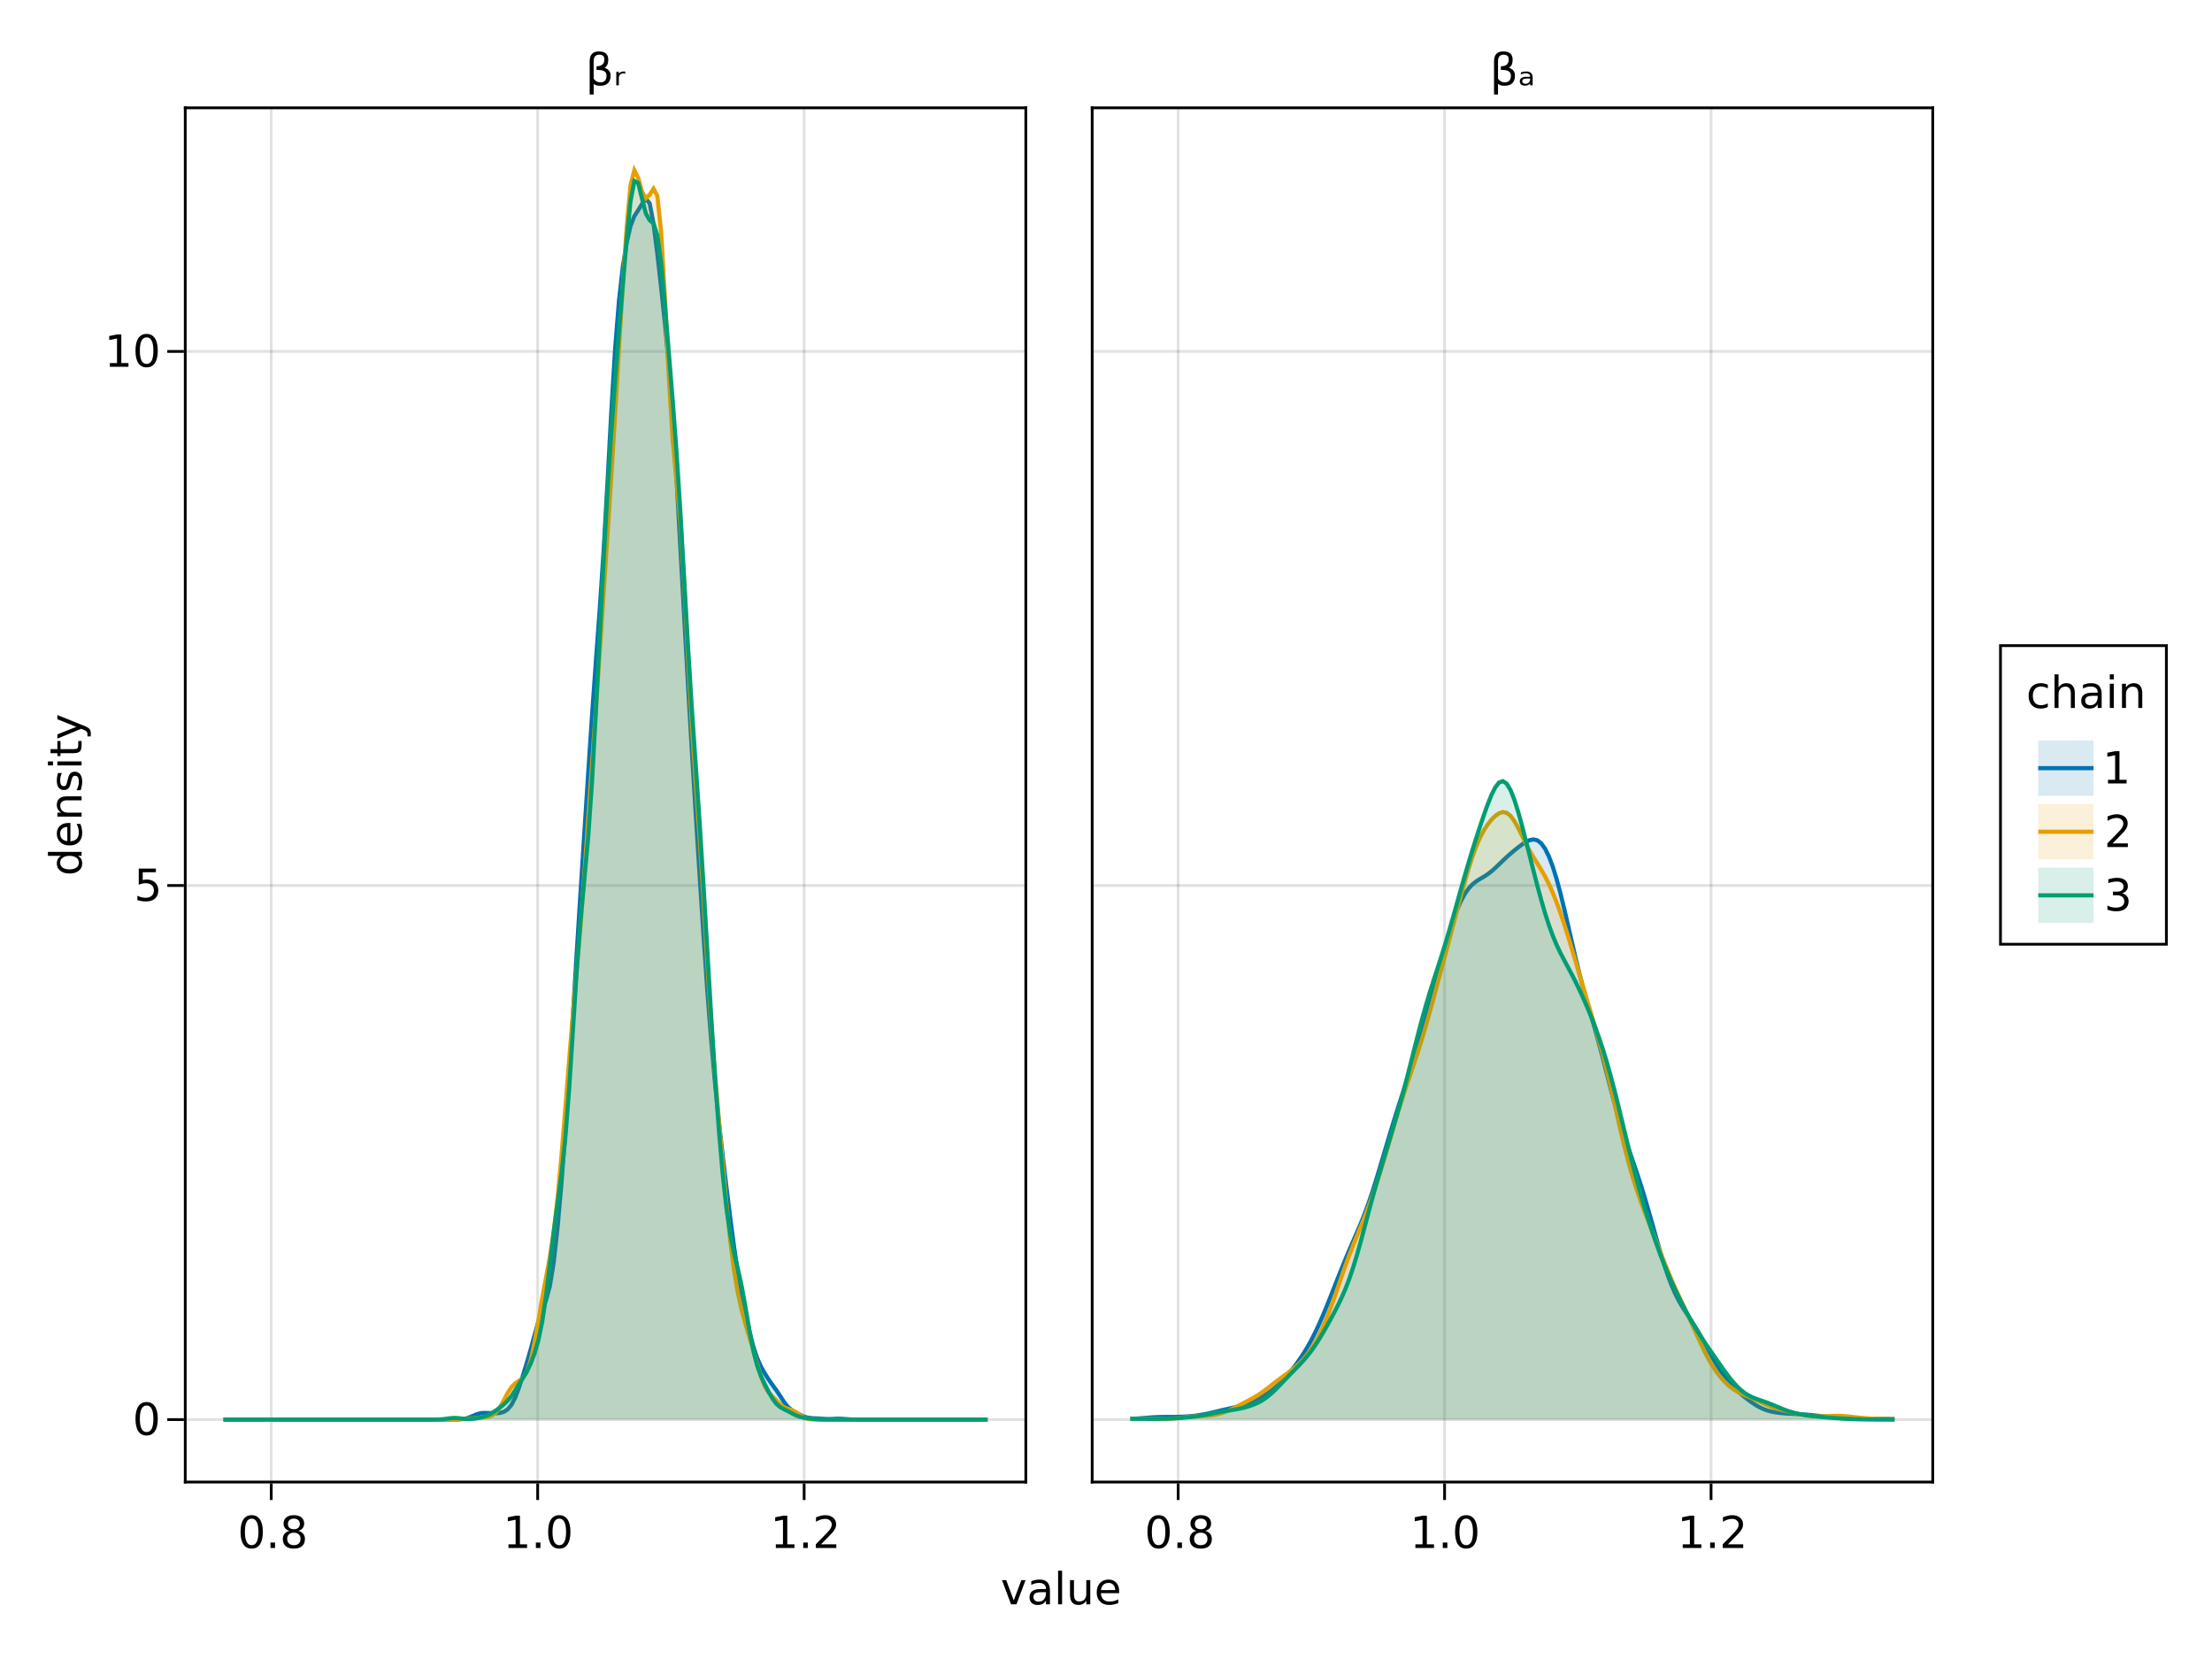 <?xml version="1.0" encoding="UTF-8"?>
<svg xmlns="http://www.w3.org/2000/svg" xmlns:xlink="http://www.w3.org/1999/xlink" width="600pt" height="450pt" viewBox="0 0 600 450" version="1.1">
<defs>
<g>
<symbol overflow="visible" id="qVFcDl3M0-0">
<path style="stroke:none;" d="M 0.594 2.125 L 0.594 -8.469 L 6.594 -8.469 L 6.594 2.125 Z M 1.266 1.453 L 5.938 1.453 L 5.938 -7.781 L 1.266 -7.781 Z M 1.266 1.453 "/>
</symbol>
<symbol overflow="visible" id="qVFcDl3M0-1">
<path style="stroke:none;" d="M 3.812 -7.969 C 3.207 -7.969 2.75 -7.664 2.438 -7.062 C 2.133 -6.469 1.984 -5.566 1.984 -4.359 C 1.984 -3.16 2.133 -2.258 2.438 -1.656 C 2.75 -1.062 3.207 -0.766 3.812 -0.766 C 4.426 -0.766 4.883 -1.062 5.188 -1.656 C 5.5 -2.258 5.656 -3.16 5.656 -4.359 C 5.656 -5.566 5.5 -6.469 5.188 -7.062 C 4.883 -7.664 4.426 -7.969 3.812 -7.969 Z M 3.812 -8.906 C 4.789 -8.906 5.539 -8.516 6.062 -7.734 C 6.582 -6.961 6.844 -5.836 6.844 -4.359 C 6.844 -2.891 6.582 -1.766 6.062 -0.984 C 5.539 -0.211 4.789 0.172 3.812 0.172 C 2.832 0.172 2.082 -0.211 1.562 -0.984 C 1.051 -1.766 0.797 -2.891 0.797 -4.359 C 0.797 -5.836 1.051 -6.961 1.562 -7.734 C 2.082 -8.516 2.832 -8.906 3.812 -8.906 Z M 3.812 -8.906 "/>
</symbol>
<symbol overflow="visible" id="qVFcDl3M0-2">
<path style="stroke:none;" d="M 1.281 -1.484 L 2.516 -1.484 L 2.516 0 L 1.281 0 Z M 1.281 -1.484 "/>
</symbol>
<symbol overflow="visible" id="qVFcDl3M0-3">
<path style="stroke:none;" d="M 1.297 -8.75 L 5.938 -8.75 L 5.938 -7.75 L 2.375 -7.75 L 2.375 -5.609 C 2.551 -5.672 2.723 -5.711 2.891 -5.734 C 3.066 -5.766 3.238 -5.781 3.406 -5.781 C 4.383 -5.781 5.16 -5.508 5.734 -4.969 C 6.305 -4.438 6.594 -3.719 6.594 -2.812 C 6.594 -1.863 6.297 -1.129 5.703 -0.609 C 5.117 -0.086 4.297 0.172 3.234 0.172 C 2.859 0.172 2.477 0.141 2.094 0.078 C 1.719 0.016 1.328 -0.078 0.922 -0.203 L 0.922 -1.391 C 1.273 -1.203 1.641 -1.062 2.016 -0.969 C 2.391 -0.875 2.785 -0.828 3.203 -0.828 C 3.879 -0.828 4.414 -1.004 4.812 -1.359 C 5.207 -1.711 5.406 -2.195 5.406 -2.812 C 5.406 -3.414 5.207 -3.895 4.812 -4.25 C 4.414 -4.602 3.879 -4.781 3.203 -4.781 C 2.891 -4.781 2.57 -4.742 2.25 -4.672 C 1.938 -4.609 1.617 -4.504 1.297 -4.359 Z M 1.297 -8.75 "/>
</symbol>
<symbol overflow="visible" id="qVFcDl3M1-0">
<path style="stroke:none;" d="M 0.594 2.125 L 0.594 -8.469 L 6.594 -8.469 L 6.594 2.125 Z M 1.266 1.453 L 5.938 1.453 L 5.938 -7.781 L 1.266 -7.781 Z M 1.266 1.453 "/>
</symbol>
<symbol overflow="visible" id="qVFcDl3M1-1">
<path style="stroke:none;" d="M 3.812 -4.156 C 3.25 -4.156 2.805 -4.004 2.484 -3.703 C 2.16 -3.398 2 -2.988 2 -2.469 C 2 -1.938 2.16 -1.52 2.484 -1.219 C 2.805 -0.914 3.25 -0.766 3.812 -0.766 C 4.375 -0.766 4.816 -0.914 5.141 -1.219 C 5.461 -1.52 5.625 -1.938 5.625 -2.469 C 5.625 -2.988 5.461 -3.398 5.141 -3.703 C 4.828 -4.004 4.383 -4.156 3.812 -4.156 Z M 2.625 -4.656 C 2.125 -4.781 1.727 -5.016 1.438 -5.359 C 1.156 -5.711 1.016 -6.141 1.016 -6.641 C 1.016 -7.336 1.266 -7.891 1.766 -8.297 C 2.266 -8.703 2.945 -8.906 3.812 -8.906 C 4.688 -8.906 5.367 -8.703 5.859 -8.297 C 6.359 -7.891 6.609 -7.336 6.609 -6.641 C 6.609 -6.141 6.469 -5.711 6.188 -5.359 C 5.906 -5.016 5.508 -4.781 5 -4.656 C 5.57 -4.52 6.016 -4.258 6.328 -3.875 C 6.648 -3.488 6.812 -3.02 6.812 -2.469 C 6.812 -1.613 6.551 -0.957 6.031 -0.5 C 5.52 -0.051 4.781 0.172 3.812 0.172 C 2.852 0.172 2.113 -0.051 1.594 -0.5 C 1.07 -0.957 0.812 -1.613 0.812 -2.469 C 0.812 -3.02 0.973 -3.488 1.297 -3.875 C 1.617 -4.258 2.062 -4.52 2.625 -4.656 Z M 2.203 -6.531 C 2.203 -6.07 2.344 -5.719 2.625 -5.469 C 2.906 -5.219 3.301 -5.094 3.812 -5.094 C 4.32 -5.094 4.719 -5.219 5 -5.469 C 5.289 -5.719 5.438 -6.07 5.438 -6.531 C 5.438 -6.977 5.289 -7.328 5 -7.578 C 4.719 -7.836 4.32 -7.969 3.812 -7.969 C 3.301 -7.969 2.906 -7.836 2.625 -7.578 C 2.344 -7.328 2.203 -6.977 2.203 -6.531 Z M 2.203 -6.531 "/>
</symbol>
<symbol overflow="visible" id="qVFcDl3M2-0">
<path style="stroke:none;" d="M 0.594 2.125 L 0.594 -8.469 L 6.594 -8.469 L 6.594 2.125 Z M 1.266 1.453 L 5.938 1.453 L 5.938 -7.781 L 1.266 -7.781 Z M 1.266 1.453 "/>
</symbol>
<symbol overflow="visible" id="qVFcDl3M2-1">
<path style="stroke:none;" d="M 1.484 -1 L 3.422 -1 L 3.422 -7.672 L 1.312 -7.25 L 1.312 -8.328 L 3.406 -8.75 L 4.594 -8.75 L 4.594 -1 L 6.531 -1 L 6.531 0 L 1.484 0 Z M 1.484 -1 "/>
</symbol>
<symbol overflow="visible" id="qVFcDl3M2-2">
<path style="stroke:none;" d="M 3.812 -7.969 C 3.207 -7.969 2.75 -7.664 2.438 -7.062 C 2.133 -6.469 1.984 -5.566 1.984 -4.359 C 1.984 -3.16 2.133 -2.258 2.438 -1.656 C 2.75 -1.062 3.207 -0.766 3.812 -0.766 C 4.426 -0.766 4.883 -1.062 5.188 -1.656 C 5.5 -2.258 5.656 -3.16 5.656 -4.359 C 5.656 -5.566 5.5 -6.469 5.188 -7.062 C 4.883 -7.664 4.426 -7.969 3.812 -7.969 Z M 3.812 -8.906 C 4.789 -8.906 5.539 -8.516 6.062 -7.734 C 6.582 -6.961 6.844 -5.836 6.844 -4.359 C 6.844 -2.891 6.582 -1.766 6.062 -0.984 C 5.539 -0.211 4.789 0.172 3.812 0.172 C 2.832 0.172 2.082 -0.211 1.562 -0.984 C 1.051 -1.766 0.797 -2.891 0.797 -4.359 C 0.797 -5.836 1.051 -6.961 1.562 -7.734 C 2.082 -8.516 2.832 -8.906 3.812 -8.906 Z M 3.812 -8.906 "/>
</symbol>
<symbol overflow="visible" id="qVFcDl3M3-0">
<path style="stroke:none;" d="M 0.594 2.125 L 0.594 -8.469 L 6.594 -8.469 L 6.594 2.125 Z M 1.266 1.453 L 5.938 1.453 L 5.938 -7.781 L 1.266 -7.781 Z M 1.266 1.453 "/>
</symbol>
<symbol overflow="visible" id="qVFcDl3M3-1">
<path style="stroke:none;" d="M 1.281 -1.484 L 2.516 -1.484 L 2.516 0 L 1.281 0 Z M 1.281 -1.484 "/>
</symbol>
<symbol overflow="visible" id="qVFcDl3M3-2">
<path style="stroke:none;" d="M 3.812 -7.969 C 3.207 -7.969 2.75 -7.664 2.438 -7.062 C 2.133 -6.469 1.984 -5.566 1.984 -4.359 C 1.984 -3.16 2.133 -2.258 2.438 -1.656 C 2.75 -1.062 3.207 -0.766 3.812 -0.766 C 4.426 -0.766 4.883 -1.062 5.188 -1.656 C 5.5 -2.258 5.656 -3.16 5.656 -4.359 C 5.656 -5.566 5.5 -6.469 5.188 -7.062 C 4.883 -7.664 4.426 -7.969 3.812 -7.969 Z M 3.812 -8.906 C 4.789 -8.906 5.539 -8.516 6.062 -7.734 C 6.582 -6.961 6.844 -5.836 6.844 -4.359 C 6.844 -2.891 6.582 -1.766 6.062 -0.984 C 5.539 -0.211 4.789 0.172 3.812 0.172 C 2.832 0.172 2.082 -0.211 1.562 -0.984 C 1.051 -1.766 0.797 -2.891 0.797 -4.359 C 0.797 -5.836 1.051 -6.961 1.562 -7.734 C 2.082 -8.516 2.832 -8.906 3.812 -8.906 Z M 3.812 -8.906 "/>
</symbol>
<symbol overflow="visible" id="qVFcDl3M4-0">
<path style="stroke:none;" d="M 0.594 2.125 L 0.594 -8.469 L 6.594 -8.469 L 6.594 2.125 Z M 1.266 1.453 L 5.938 1.453 L 5.938 -7.781 L 1.266 -7.781 Z M 1.266 1.453 "/>
</symbol>
<symbol overflow="visible" id="qVFcDl3M4-1">
<path style="stroke:none;" d="M 1.484 -1 L 3.422 -1 L 3.422 -7.672 L 1.312 -7.25 L 1.312 -8.328 L 3.406 -8.75 L 4.594 -8.75 L 4.594 -1 L 6.531 -1 L 6.531 0 L 1.484 0 Z M 1.484 -1 "/>
</symbol>
<symbol overflow="visible" id="qVFcDl3M4-2">
<path style="stroke:none;" d="M 1.281 -1.484 L 2.516 -1.484 L 2.516 0 L 1.281 0 Z M 1.281 -1.484 "/>
</symbol>
<symbol overflow="visible" id="qVFcDl3M4-3">
<path style="stroke:none;" d="M 2.297 -1 L 6.438 -1 L 6.438 0 L 0.875 0 L 0.875 -1 C 1.32 -1.457 1.93 -2.078 2.703 -2.859 C 3.484 -3.648 3.973 -4.16 4.172 -4.391 C 4.555 -4.805 4.82 -5.16 4.969 -5.453 C 5.125 -5.754 5.203 -6.047 5.203 -6.328 C 5.203 -6.797 5.035 -7.176 4.703 -7.469 C 4.379 -7.758 3.957 -7.906 3.438 -7.906 C 3.062 -7.906 2.664 -7.844 2.25 -7.719 C 1.844 -7.594 1.406 -7.395 0.938 -7.125 L 0.938 -8.328 C 1.414 -8.516 1.859 -8.656 2.266 -8.75 C 2.68 -8.852 3.062 -8.906 3.406 -8.906 C 4.312 -8.906 5.035 -8.676 5.578 -8.219 C 6.117 -7.77 6.391 -7.164 6.391 -6.406 C 6.391 -6.051 6.32 -5.711 6.188 -5.391 C 6.051 -5.066 5.805 -4.688 5.453 -4.25 C 5.348 -4.133 5.035 -3.805 4.516 -3.266 C 3.992 -2.723 3.254 -1.969 2.297 -1 Z M 2.297 -1 "/>
</symbol>
<symbol overflow="visible" id="qVFcDl3M4-4">
<path style="stroke:none;" d="M 3.812 -7.969 C 3.207 -7.969 2.75 -7.664 2.438 -7.062 C 2.133 -6.469 1.984 -5.566 1.984 -4.359 C 1.984 -3.16 2.133 -2.258 2.438 -1.656 C 2.75 -1.062 3.207 -0.766 3.812 -0.766 C 4.426 -0.766 4.883 -1.062 5.188 -1.656 C 5.5 -2.258 5.656 -3.16 5.656 -4.359 C 5.656 -5.566 5.5 -6.469 5.188 -7.062 C 4.883 -7.664 4.426 -7.969 3.812 -7.969 Z M 3.812 -8.906 C 4.789 -8.906 5.539 -8.516 6.062 -7.734 C 6.582 -6.961 6.844 -5.836 6.844 -4.359 C 6.844 -2.891 6.582 -1.766 6.062 -0.984 C 5.539 -0.211 4.789 0.172 3.812 0.172 C 2.832 0.172 2.082 -0.211 1.562 -0.984 C 1.051 -1.766 0.797 -2.891 0.797 -4.359 C 0.797 -5.836 1.051 -6.961 1.562 -7.734 C 2.082 -8.516 2.832 -8.906 3.812 -8.906 Z M 3.812 -8.906 "/>
</symbol>
<symbol overflow="visible" id="qVFcDl3M4-5">
<path style="stroke:none;" d="M 0.359 -6.562 L 1.5 -6.562 L 3.547 -1.062 L 5.609 -6.562 L 6.75 -6.562 L 4.281 0 L 2.812 0 Z M 0.359 -6.562 "/>
</symbol>
<symbol overflow="visible" id="qVFcDl3M4-6">
<path style="stroke:none;" d="M 4.109 -3.297 C 3.242 -3.297 2.641 -3.195 2.297 -3 C 1.961 -2.801 1.797 -2.461 1.797 -1.984 C 1.797 -1.598 1.922 -1.289 2.172 -1.062 C 2.43 -0.844 2.773 -0.734 3.203 -0.734 C 3.805 -0.734 4.285 -0.941 4.641 -1.359 C 5.004 -1.785 5.188 -2.352 5.188 -3.062 L 5.188 -3.297 Z M 6.266 -3.75 L 6.266 0 L 5.188 0 L 5.188 -1 C 4.938 -0.602 4.629 -0.305 4.266 -0.109 C 3.898 0.078 3.453 0.172 2.922 0.172 C 2.242 0.172 1.707 -0.016 1.312 -0.391 C 0.914 -0.773 0.719 -1.281 0.719 -1.906 C 0.719 -2.645 0.961 -3.203 1.453 -3.578 C 1.953 -3.953 2.691 -4.141 3.672 -4.141 L 5.188 -4.141 L 5.188 -4.25 C 5.188 -4.75 5.02 -5.133 4.688 -5.406 C 4.363 -5.676 3.91 -5.812 3.328 -5.812 C 2.953 -5.812 2.582 -5.766 2.219 -5.672 C 1.863 -5.578 1.523 -5.441 1.203 -5.266 L 1.203 -6.266 C 1.598 -6.422 1.977 -6.535 2.344 -6.609 C 2.719 -6.68 3.082 -6.719 3.438 -6.719 C 4.383 -6.719 5.094 -6.473 5.562 -5.984 C 6.031 -5.492 6.266 -4.75 6.266 -3.75 Z M 6.266 -3.75 "/>
</symbol>
<symbol overflow="visible" id="qVFcDl3M4-7">
<path style="stroke:none;" d="M 1.125 -9.125 L 2.203 -9.125 L 2.203 0 L 1.125 0 Z M 1.125 -9.125 "/>
</symbol>
<symbol overflow="visible" id="qVFcDl3M4-8">
<path style="stroke:none;" d="M 6.75 -3.547 L 6.75 -3.031 L 1.781 -3.031 C 1.832 -2.281 2.055 -1.711 2.453 -1.328 C 2.859 -0.941 3.414 -0.75 4.125 -0.75 C 4.539 -0.75 4.941 -0.797 5.328 -0.891 C 5.723 -0.992 6.113 -1.148 6.5 -1.359 L 6.5 -0.328 C 6.102 -0.172 5.703 -0.051 5.297 0.031 C 4.891 0.125 4.477 0.172 4.062 0.172 C 3.02 0.172 2.191 -0.129 1.578 -0.734 C 0.961 -1.348 0.656 -2.176 0.656 -3.219 C 0.656 -4.289 0.945 -5.141 1.531 -5.766 C 2.113 -6.398 2.895 -6.719 3.875 -6.719 C 4.758 -6.719 5.457 -6.43 5.969 -5.859 C 6.488 -5.297 6.75 -4.523 6.75 -3.547 Z M 5.672 -3.875 C 5.66 -4.457 5.492 -4.926 5.172 -5.281 C 4.848 -5.633 4.422 -5.812 3.891 -5.812 C 3.285 -5.812 2.801 -5.641 2.438 -5.297 C 2.082 -4.953 1.879 -4.473 1.828 -3.859 Z M 5.672 -3.875 "/>
</symbol>
<symbol overflow="visible" id="qVFcDl3M4-9">
<path style="stroke:none;" d="M 4.875 -4.719 C 5.438 -4.594 5.875 -4.336 6.188 -3.953 C 6.508 -3.578 6.672 -3.109 6.672 -2.547 C 6.672 -1.68 6.375 -1.008 5.781 -0.531 C 5.188 -0.062 4.344 0.172 3.25 0.172 C 2.883 0.172 2.504 0.133 2.109 0.062 C 1.723 -0.008 1.328 -0.117 0.922 -0.266 L 0.922 -1.406 C 1.242 -1.219 1.598 -1.07 1.984 -0.969 C 2.379 -0.875 2.789 -0.828 3.219 -0.828 C 3.957 -0.828 4.52 -0.973 4.906 -1.266 C 5.301 -1.555 5.5 -1.984 5.5 -2.547 C 5.5 -3.055 5.316 -3.457 4.953 -3.75 C 4.586 -4.039 4.086 -4.188 3.453 -4.188 L 2.422 -4.188 L 2.422 -5.156 L 3.5 -5.156 C 4.07 -5.156 4.516 -5.27 4.828 -5.5 C 5.141 -5.738 5.297 -6.078 5.297 -6.516 C 5.297 -6.961 5.133 -7.305 4.812 -7.547 C 4.5 -7.785 4.047 -7.906 3.453 -7.906 C 3.117 -7.906 2.766 -7.867 2.391 -7.797 C 2.023 -7.734 1.617 -7.629 1.172 -7.484 L 1.172 -8.531 C 1.629 -8.656 2.051 -8.75 2.438 -8.812 C 2.832 -8.875 3.203 -8.906 3.547 -8.906 C 4.453 -8.906 5.164 -8.703 5.688 -8.297 C 6.207 -7.891 6.469 -7.336 6.469 -6.641 C 6.469 -6.148 6.328 -5.738 6.047 -5.406 C 5.773 -5.07 5.383 -4.844 4.875 -4.719 Z M 4.875 -4.719 "/>
</symbol>
<symbol overflow="visible" id="qVFcDl3M5-0">
<path style="stroke:none;" d="M 0.594 2.125 L 0.594 -8.469 L 6.594 -8.469 L 6.594 2.125 Z M 1.266 1.453 L 5.938 1.453 L 5.938 -7.781 L 1.266 -7.781 Z M 1.266 1.453 "/>
</symbol>
<symbol overflow="visible" id="qVFcDl3M5-1">
<path style="stroke:none;" d="M 1.484 -1 L 3.422 -1 L 3.422 -7.672 L 1.312 -7.25 L 1.312 -8.328 L 3.406 -8.75 L 4.594 -8.75 L 4.594 -1 L 6.531 -1 L 6.531 0 L 1.484 0 Z M 1.484 -1 "/>
</symbol>
<symbol overflow="visible" id="qVFcDl3M6-0">
<path style="stroke:none;" d="M 0.594 2.125 L 0.594 -8.469 L 6.594 -8.469 L 6.594 2.125 Z M 1.266 1.453 L 5.938 1.453 L 5.938 -7.781 L 1.266 -7.781 Z M 1.266 1.453 "/>
</symbol>
<symbol overflow="visible" id="qVFcDl3M6-1">
<path style="stroke:none;" d="M 3.812 -7.969 C 3.207 -7.969 2.75 -7.664 2.438 -7.062 C 2.133 -6.469 1.984 -5.566 1.984 -4.359 C 1.984 -3.16 2.133 -2.258 2.438 -1.656 C 2.75 -1.062 3.207 -0.766 3.812 -0.766 C 4.426 -0.766 4.883 -1.062 5.188 -1.656 C 5.5 -2.258 5.656 -3.16 5.656 -4.359 C 5.656 -5.566 5.5 -6.469 5.188 -7.062 C 4.883 -7.664 4.426 -7.969 3.812 -7.969 Z M 3.812 -8.906 C 4.789 -8.906 5.539 -8.516 6.062 -7.734 C 6.582 -6.961 6.844 -5.836 6.844 -4.359 C 6.844 -2.891 6.582 -1.766 6.062 -0.984 C 5.539 -0.211 4.789 0.172 3.812 0.172 C 2.832 0.172 2.082 -0.211 1.562 -0.984 C 1.051 -1.766 0.797 -2.891 0.797 -4.359 C 0.797 -5.836 1.051 -6.961 1.562 -7.734 C 2.082 -8.516 2.832 -8.906 3.812 -8.906 Z M 3.812 -8.906 "/>
</symbol>
<symbol overflow="visible" id="qVFcDl3M7-0">
<path style="stroke:none;" d="M 2.125 -0.594 L -8.469 -0.594 L -8.469 -6.594 L 2.125 -6.594 Z M 1.453 -1.266 L 1.453 -5.938 L -7.781 -5.938 L -7.781 -1.266 Z M 1.453 -1.266 "/>
</symbol>
<symbol overflow="visible" id="qVFcDl3M7-1">
<path style="stroke:none;" d="M -5.562 -5.453 L -9.125 -5.453 L -9.125 -6.531 L 0 -6.531 L 0 -5.453 L -0.984 -5.453 C -0.598 -5.223 -0.305 -4.938 -0.109 -4.594 C 0.078 -4.25 0.172 -3.832 0.172 -3.344 C 0.172 -2.551 -0.145 -1.906 -0.781 -1.406 C -1.414 -0.906 -2.25 -0.656 -3.281 -0.656 C -4.312 -0.656 -5.141 -0.906 -5.766 -1.406 C -6.398 -1.906 -6.719 -2.551 -6.719 -3.344 C -6.719 -3.832 -6.625 -4.25 -6.438 -4.594 C -6.25 -4.938 -5.957 -5.223 -5.562 -5.453 Z M -3.281 -1.781 C -2.488 -1.781 -1.863 -1.941 -1.406 -2.266 C -0.957 -2.586 -0.734 -3.035 -0.734 -3.609 C -0.734 -4.18 -0.957 -4.629 -1.406 -4.953 C -1.863 -5.285 -2.488 -5.453 -3.281 -5.453 C -4.07 -5.453 -4.691 -5.285 -5.141 -4.953 C -5.586 -4.629 -5.812 -4.18 -5.812 -3.609 C -5.812 -3.035 -5.586 -2.586 -5.141 -2.266 C -4.691 -1.941 -4.07 -1.781 -3.281 -1.781 Z M -3.281 -1.781 "/>
</symbol>
<symbol overflow="visible" id="qVFcDl3M7-2">
<path style="stroke:none;" d="M -6.375 -5.312 L -5.344 -5.312 C -5.5 -5.008 -5.613 -4.691 -5.688 -4.359 C -5.77 -4.035 -5.812 -3.695 -5.812 -3.344 C -5.812 -2.812 -5.727 -2.41 -5.562 -2.141 C -5.406 -1.867 -5.16 -1.734 -4.828 -1.734 C -4.578 -1.734 -4.379 -1.828 -4.234 -2.016 C -4.098 -2.211 -3.969 -2.602 -3.844 -3.188 L -3.75 -3.547 C -3.594 -4.316 -3.363 -4.863 -3.062 -5.188 C -2.758 -5.508 -2.344 -5.672 -1.812 -5.672 C -1.195 -5.672 -0.711 -5.426 -0.359 -4.938 C -0.004 -4.457 0.172 -3.797 0.172 -2.953 C 0.172 -2.598 0.133 -2.227 0.062 -1.844 C 0 -1.469 -0.098 -1.07 -0.234 -0.656 L -1.359 -0.656 C -1.148 -1.051 -0.992 -1.441 -0.891 -1.828 C -0.785 -2.211 -0.734 -2.598 -0.734 -2.984 C -0.734 -3.484 -0.816 -3.867 -0.984 -4.141 C -1.16 -4.422 -1.41 -4.562 -1.734 -4.562 C -2.023 -4.562 -2.25 -4.461 -2.406 -4.266 C -2.562 -4.066 -2.711 -3.633 -2.859 -2.969 L -2.938 -2.594 C -3.082 -1.926 -3.301 -1.441 -3.594 -1.141 C -3.883 -0.848 -4.281 -0.703 -4.781 -0.703 C -5.406 -0.703 -5.883 -0.922 -6.219 -1.359 C -6.551 -1.797 -6.719 -2.414 -6.719 -3.219 C -6.719 -3.613 -6.688 -3.988 -6.625 -4.344 C -6.57 -4.695 -6.488 -5.02 -6.375 -5.312 Z M -6.375 -5.312 "/>
</symbol>
<symbol overflow="visible" id="qVFcDl3M8-0">
<path style="stroke:none;" d="M 2.125 -0.594 L -8.469 -0.594 L -8.469 -6.594 L 2.125 -6.594 Z M 1.453 -1.266 L 1.453 -5.938 L -7.781 -5.938 L -7.781 -1.266 Z M 1.453 -1.266 "/>
</symbol>
<symbol overflow="visible" id="qVFcDl3M8-1">
<path style="stroke:none;" d="M -3.547 -6.75 L -3.031 -6.75 L -3.031 -1.781 C -2.281 -1.832 -1.711 -2.055 -1.328 -2.453 C -0.941 -2.859 -0.75 -3.414 -0.75 -4.125 C -0.75 -4.539 -0.797 -4.941 -0.891 -5.328 C -0.992 -5.723 -1.148 -6.113 -1.359 -6.5 L -0.328 -6.5 C -0.172 -6.102 -0.051 -5.703 0.031 -5.297 C 0.125 -4.891 0.172 -4.477 0.172 -4.062 C 0.172 -3.02 -0.129 -2.191 -0.734 -1.578 C -1.348 -0.961 -2.176 -0.656 -3.219 -0.656 C -4.289 -0.656 -5.141 -0.945 -5.766 -1.531 C -6.398 -2.113 -6.719 -2.895 -6.719 -3.875 C -6.719 -4.758 -6.43 -5.457 -5.859 -5.969 C -5.297 -6.488 -4.523 -6.75 -3.547 -6.75 Z M -3.875 -5.672 C -4.457 -5.66 -4.926 -5.492 -5.281 -5.172 C -5.633 -4.848 -5.812 -4.422 -5.812 -3.891 C -5.812 -3.285 -5.641 -2.801 -5.297 -2.438 C -4.953 -2.082 -4.473 -1.879 -3.859 -1.828 Z M -3.875 -5.672 "/>
</symbol>
<symbol overflow="visible" id="qVFcDl3M9-0">
<path style="stroke:none;" d="M 2.125 -0.594 L -8.469 -0.594 L -8.469 -6.594 L 2.125 -6.594 Z M 1.453 -1.266 L 1.453 -5.938 L -7.781 -5.938 L -7.781 -1.266 Z M 1.453 -1.266 "/>
</symbol>
<symbol overflow="visible" id="qVFcDl3M9-1">
<path style="stroke:none;" d="M -3.969 -6.594 L 0 -6.594 L 0 -5.516 L -3.922 -5.516 C -4.547 -5.516 -5.008 -5.391 -5.312 -5.141 C -5.625 -4.898 -5.781 -4.539 -5.781 -4.062 C -5.781 -3.477 -5.594 -3.016 -5.219 -2.672 C -4.852 -2.336 -4.348 -2.172 -3.703 -2.172 L 0 -2.172 L 0 -1.094 L -6.562 -1.094 L -6.562 -2.172 L -5.547 -2.172 C -5.941 -2.43 -6.234 -2.734 -6.422 -3.078 C -6.617 -3.43 -6.719 -3.836 -6.719 -4.297 C -6.719 -5.047 -6.484 -5.613 -6.016 -6 C -5.555 -6.395 -4.875 -6.594 -3.969 -6.594 Z M -3.969 -6.594 "/>
</symbol>
<symbol overflow="visible" id="qVFcDl3M9-2">
<path style="stroke:none;" d="M -6.562 -1.125 L -6.562 -2.203 L 0 -2.203 L 0 -1.125 Z M -9.125 -1.125 L -9.125 -2.203 L -7.75 -2.203 L -7.75 -1.125 Z M -9.125 -1.125 "/>
</symbol>
<symbol overflow="visible" id="qVFcDl3M9-3">
<path style="stroke:none;" d="M -8.422 -2.203 L -6.562 -2.203 L -6.562 -4.422 L -5.719 -4.422 L -5.719 -2.203 L -2.156 -2.203 C -1.625 -2.203 -1.281 -2.273 -1.125 -2.422 C -0.977 -2.566 -0.906 -2.863 -0.906 -3.312 L -0.906 -4.422 L 0 -4.422 L 0 -3.312 C 0 -2.477 -0.156 -1.898 -0.469 -1.578 C -0.781 -1.266 -1.344 -1.109 -2.156 -1.109 L -5.719 -1.109 L -5.719 -0.328 L -6.562 -0.328 L -6.562 -1.109 L -8.422 -1.109 Z M -8.422 -2.203 "/>
</symbol>
<symbol overflow="visible" id="qVFcDl3M10-0">
<path style="stroke:none;" d="M 2.125 -0.594 L -8.469 -0.594 L -8.469 -6.594 L 2.125 -6.594 Z M 1.453 -1.266 L 1.453 -5.938 L -7.781 -5.938 L -7.781 -1.266 Z M 1.453 -1.266 "/>
</symbol>
<symbol overflow="visible" id="qVFcDl3M10-1">
<path style="stroke:none;" d="M 0.609 -3.859 C 1.391 -3.555 1.898 -3.258 2.141 -2.969 C 2.379 -2.676 2.5 -2.289 2.5 -1.812 L 2.5 -0.953 L 1.594 -0.953 L 1.594 -1.578 C 1.594 -1.879 1.52 -2.109 1.375 -2.266 C 1.238 -2.43 0.91 -2.613 0.391 -2.812 L -0.109 -3.016 L -6.562 -0.359 L -6.562 -1.5 L -1.438 -3.547 L -6.562 -5.609 L -6.562 -6.75 Z M 0.609 -3.859 "/>
</symbol>
<symbol overflow="visible" id="qVFcDl3M11-0">
<path style="stroke:none;" d="M 0.594 2.125 L 0.594 -8.469 L 6.594 -8.469 L 6.594 2.125 Z M 1.266 1.453 L 5.938 1.453 L 5.938 -7.781 L 1.266 -7.781 Z M 1.266 1.453 "/>
</symbol>
<symbol overflow="visible" id="qVFcDl3M11-1">
<path style="stroke:none;" d="M 1.281 -1.484 L 2.516 -1.484 L 2.516 0 L 1.281 0 Z M 1.281 -1.484 "/>
</symbol>
<symbol overflow="visible" id="qVFcDl3M11-2">
<path style="stroke:none;" d="M 3.812 -4.156 C 3.25 -4.156 2.805 -4.004 2.484 -3.703 C 2.16 -3.398 2 -2.988 2 -2.469 C 2 -1.938 2.16 -1.52 2.484 -1.219 C 2.805 -0.914 3.25 -0.766 3.812 -0.766 C 4.375 -0.766 4.816 -0.914 5.141 -1.219 C 5.461 -1.52 5.625 -1.938 5.625 -2.469 C 5.625 -2.988 5.461 -3.398 5.141 -3.703 C 4.828 -4.004 4.383 -4.156 3.812 -4.156 Z M 2.625 -4.656 C 2.125 -4.781 1.727 -5.016 1.438 -5.359 C 1.156 -5.711 1.016 -6.141 1.016 -6.641 C 1.016 -7.336 1.266 -7.891 1.766 -8.297 C 2.266 -8.703 2.945 -8.906 3.812 -8.906 C 4.688 -8.906 5.367 -8.703 5.859 -8.297 C 6.359 -7.891 6.609 -7.336 6.609 -6.641 C 6.609 -6.141 6.469 -5.711 6.188 -5.359 C 5.906 -5.016 5.508 -4.781 5 -4.656 C 5.57 -4.52 6.016 -4.258 6.328 -3.875 C 6.648 -3.488 6.812 -3.02 6.812 -2.469 C 6.812 -1.613 6.551 -0.957 6.031 -0.5 C 5.52 -0.051 4.781 0.172 3.812 0.172 C 2.852 0.172 2.113 -0.051 1.594 -0.5 C 1.07 -0.957 0.812 -1.613 0.812 -2.469 C 0.812 -3.02 0.973 -3.488 1.297 -3.875 C 1.617 -4.258 2.062 -4.52 2.625 -4.656 Z M 2.203 -6.531 C 2.203 -6.07 2.344 -5.719 2.625 -5.469 C 2.906 -5.219 3.301 -5.094 3.812 -5.094 C 4.32 -5.094 4.719 -5.219 5 -5.469 C 5.289 -5.719 5.438 -6.07 5.438 -6.531 C 5.438 -6.977 5.289 -7.328 5 -7.578 C 4.719 -7.836 4.32 -7.969 3.812 -7.969 C 3.301 -7.969 2.906 -7.836 2.625 -7.578 C 2.344 -7.328 2.203 -6.977 2.203 -6.531 Z M 2.203 -6.531 "/>
</symbol>
<symbol overflow="visible" id="qVFcDl3M11-3">
<path style="stroke:none;" d="M 1.016 -2.594 L 1.016 -6.562 L 2.094 -6.562 L 2.094 -2.625 C 2.094 -2.008 2.211 -1.547 2.453 -1.234 C 2.703 -0.922 3.066 -0.766 3.547 -0.766 C 4.129 -0.766 4.586 -0.945 4.922 -1.312 C 5.266 -1.688 5.438 -2.195 5.438 -2.844 L 5.438 -6.562 L 6.516 -6.562 L 6.516 0 L 5.438 0 L 5.438 -1.016 C 5.176 -0.609 4.875 -0.305 4.531 -0.109 C 4.188 0.078 3.785 0.172 3.328 0.172 C 2.566 0.172 1.988 -0.062 1.594 -0.531 C 1.207 -1 1.016 -1.688 1.016 -2.594 Z M 3.734 -6.719 Z M 3.734 -6.719 "/>
</symbol>
<symbol overflow="visible" id="qVFcDl3M12-0">
<path style="stroke:none;" d="M 0.594 2.125 L 0.594 -8.469 L 6.594 -8.469 L 6.594 2.125 Z M 1.266 1.453 L 5.938 1.453 L 5.938 -7.781 L 1.266 -7.781 Z M 1.266 1.453 "/>
</symbol>
<symbol overflow="visible" id="qVFcDl3M12-1">
<path style="stroke:none;" d="M 1.281 -1.484 L 2.516 -1.484 L 2.516 0 L 1.281 0 Z M 1.281 -1.484 "/>
</symbol>
<symbol overflow="visible" id="qVFcDl3M13-0">
<path style="stroke:none;" d="M 0.594 2.125 L 0.594 -8.469 L 6.594 -8.469 L 6.594 2.125 Z M 1.266 1.453 L 5.938 1.453 L 5.938 -7.781 L 1.266 -7.781 Z M 1.266 1.453 "/>
</symbol>
<symbol overflow="visible" id="qVFcDl3M13-1">
<path style="stroke:none;" d="M 2.203 -0.406 L 2.203 2.5 L 1.125 2.5 L 1.125 -6.516 C 1.125 -8.297 1.957 -9.188 3.625 -9.188 C 5.32 -9.188 6.172 -8.438 6.172 -6.938 C 6.172 -5.863 5.832 -5.133 5.156 -4.75 C 6.25 -4.395 6.797 -3.695 6.797 -2.656 C 6.797 -0.801 5.852 0.125 3.969 0.125 C 3.145 0.125 2.555 -0.051 2.203 -0.406 Z M 2.203 -1.812 C 2.641 -1.133 3.242 -0.797 4.016 -0.797 C 5.141 -0.797 5.703 -1.41 5.703 -2.641 C 5.703 -3.742 4.797 -4.25 2.984 -4.156 L 2.984 -5.156 C 4.398 -5.156 5.109 -5.781 5.109 -7.031 C 5.109 -7.883 4.648 -8.312 3.734 -8.312 C 2.711 -8.312 2.203 -7.703 2.203 -6.484 Z M 2.203 -1.812 "/>
</symbol>
<symbol overflow="visible" id="qVFcDl3M13-2">
<path style="stroke:none;" d="M 3.109 -3.109 C 3.035 -3.141 2.953 -3.164 2.859 -3.188 C 2.766 -3.207 2.664 -3.219 2.562 -3.219 C 2.176 -3.219 1.879 -3.102 1.672 -2.875 C 1.473 -2.656 1.375 -2.336 1.375 -1.922 L 1.375 0 L 0.688 0 L 0.688 -3.672 L 1.375 -3.672 L 1.375 -3.094 C 1.508 -3.32 1.691 -3.488 1.922 -3.594 C 2.148 -3.695 2.43 -3.75 2.766 -3.75 C 2.805 -3.75 2.852 -3.75 2.906 -3.75 C 2.969 -3.75 3.035 -3.738 3.109 -3.719 Z M 3.109 -3.109 "/>
</symbol>
<symbol overflow="visible" id="qVFcDl3M14-0">
<path style="stroke:none;" d="M 0.594 2.125 L 0.594 -8.469 L 6.594 -8.469 L 6.594 2.125 Z M 1.266 1.453 L 5.938 1.453 L 5.938 -7.781 L 1.266 -7.781 Z M 1.266 1.453 "/>
</symbol>
<symbol overflow="visible" id="qVFcDl3M14-1">
<path style="stroke:none;" d="M 2.203 -0.406 L 2.203 2.5 L 1.125 2.5 L 1.125 -6.516 C 1.125 -8.297 1.957 -9.188 3.625 -9.188 C 5.32 -9.188 6.172 -8.438 6.172 -6.938 C 6.172 -5.863 5.832 -5.133 5.156 -4.75 C 6.25 -4.395 6.797 -3.695 6.797 -2.656 C 6.797 -0.801 5.852 0.125 3.969 0.125 C 3.145 0.125 2.555 -0.051 2.203 -0.406 Z M 2.203 -1.812 C 2.641 -1.133 3.242 -0.797 4.016 -0.797 C 5.141 -0.797 5.703 -1.41 5.703 -2.641 C 5.703 -3.742 4.797 -4.25 2.984 -4.156 L 2.984 -5.156 C 4.398 -5.156 5.109 -5.781 5.109 -7.031 C 5.109 -7.883 4.648 -8.312 3.734 -8.312 C 2.711 -8.312 2.203 -7.703 2.203 -6.484 Z M 2.203 -1.812 "/>
</symbol>
<symbol overflow="visible" id="qVFcDl3M14-2">
<path style="stroke:none;" d="M 2.594 -1.844 C 2.039 -1.844 1.66 -1.785 1.453 -1.672 C 1.234 -1.555 1.125 -1.363 1.125 -1.094 C 1.125 -0.883 1.203 -0.719 1.359 -0.594 C 1.523 -0.469 1.742 -0.406 2.016 -0.406 C 2.391 -0.406 2.691 -0.523 2.922 -0.766 C 3.148 -1.004 3.266 -1.316 3.266 -1.703 L 3.266 -1.844 Z M 3.938 -2.094 L 3.938 0 L 3.266 0 L 3.266 -0.547 C 3.109 -0.328 2.914 -0.164 2.688 -0.062 C 2.457 0.039 2.176 0.094 1.844 0.094 C 1.414 0.094 1.078 -0.008 0.828 -0.219 C 0.578 -0.426 0.453 -0.707 0.453 -1.062 C 0.453 -1.477 0.609 -1.789 0.922 -2 C 1.234 -2.207 1.695 -2.312 2.312 -2.312 L 3.266 -2.312 L 3.266 -2.375 C 3.266 -2.645 3.16 -2.859 2.953 -3.016 C 2.754 -3.172 2.469 -3.25 2.094 -3.25 C 1.852 -3.25 1.625 -3.223 1.406 -3.172 C 1.176 -3.117 0.957 -3.039 0.75 -2.938 L 0.75 -3.5 C 1 -3.582 1.242 -3.645 1.484 -3.688 C 1.711 -3.727 1.938 -3.75 2.156 -3.75 C 2.758 -3.75 3.207 -3.613 3.5 -3.344 C 3.789 -3.062 3.938 -2.645 3.938 -2.094 Z M 3.938 -2.094 "/>
</symbol>
<symbol overflow="visible" id="qVFcDl3M15-0">
<path style="stroke:none;" d="M 0.594 2.125 L 0.594 -8.469 L 6.594 -8.469 L 6.594 2.125 Z M 1.266 1.453 L 5.938 1.453 L 5.938 -7.781 L 1.266 -7.781 Z M 1.266 1.453 "/>
</symbol>
<symbol overflow="visible" id="qVFcDl3M15-1">
<path style="stroke:none;" d="M 5.859 -6.312 L 5.859 -5.297 C 5.547 -5.473 5.238 -5.602 4.938 -5.688 C 4.633 -5.77 4.328 -5.812 4.016 -5.812 C 3.305 -5.812 2.758 -5.586 2.375 -5.141 C 1.988 -4.703 1.797 -4.082 1.797 -3.281 C 1.797 -2.477 1.988 -1.852 2.375 -1.406 C 2.758 -0.969 3.305 -0.75 4.016 -0.75 C 4.328 -0.75 4.633 -0.789 4.938 -0.875 C 5.238 -0.957 5.547 -1.082 5.859 -1.25 L 5.859 -0.25 C 5.555 -0.113 5.242 -0.008 4.922 0.062 C 4.598 0.133 4.254 0.172 3.891 0.172 C 2.898 0.172 2.113 -0.133 1.531 -0.75 C 0.945 -1.375 0.656 -2.219 0.656 -3.281 C 0.656 -4.344 0.945 -5.18 1.531 -5.797 C 2.125 -6.41 2.938 -6.719 3.969 -6.719 C 4.289 -6.719 4.609 -6.68 4.922 -6.609 C 5.242 -6.547 5.555 -6.445 5.859 -6.312 Z M 5.859 -6.312 "/>
</symbol>
<symbol overflow="visible" id="qVFcDl3M15-2">
<path style="stroke:none;" d="M 4.109 -3.297 C 3.242 -3.297 2.641 -3.195 2.297 -3 C 1.961 -2.801 1.797 -2.461 1.797 -1.984 C 1.797 -1.598 1.922 -1.289 2.172 -1.062 C 2.43 -0.844 2.773 -0.734 3.203 -0.734 C 3.805 -0.734 4.285 -0.941 4.641 -1.359 C 5.004 -1.785 5.188 -2.352 5.188 -3.062 L 5.188 -3.297 Z M 6.266 -3.75 L 6.266 0 L 5.188 0 L 5.188 -1 C 4.938 -0.602 4.629 -0.305 4.266 -0.109 C 3.898 0.078 3.453 0.172 2.922 0.172 C 2.242 0.172 1.707 -0.016 1.312 -0.391 C 0.914 -0.773 0.719 -1.281 0.719 -1.906 C 0.719 -2.645 0.961 -3.203 1.453 -3.578 C 1.953 -3.953 2.691 -4.141 3.672 -4.141 L 5.188 -4.141 L 5.188 -4.25 C 5.188 -4.75 5.02 -5.133 4.688 -5.406 C 4.363 -5.676 3.91 -5.812 3.328 -5.812 C 2.953 -5.812 2.582 -5.766 2.219 -5.672 C 1.863 -5.578 1.523 -5.441 1.203 -5.266 L 1.203 -6.266 C 1.598 -6.422 1.977 -6.535 2.344 -6.609 C 2.719 -6.68 3.082 -6.719 3.438 -6.719 C 4.383 -6.719 5.094 -6.473 5.562 -5.984 C 6.031 -5.492 6.266 -4.75 6.266 -3.75 Z M 6.266 -3.75 "/>
</symbol>
<symbol overflow="visible" id="qVFcDl3M16-0">
<path style="stroke:none;" d="M 0.594 2.125 L 0.594 -8.469 L 6.594 -8.469 L 6.594 2.125 Z M 1.266 1.453 L 5.938 1.453 L 5.938 -7.781 L 1.266 -7.781 Z M 1.266 1.453 "/>
</symbol>
<symbol overflow="visible" id="qVFcDl3M16-1">
<path style="stroke:none;" d="M 6.594 -3.969 L 6.594 0 L 5.516 0 L 5.516 -3.922 C 5.516 -4.547 5.391 -5.008 5.141 -5.312 C 4.898 -5.625 4.539 -5.781 4.062 -5.781 C 3.477 -5.781 3.016 -5.594 2.672 -5.219 C 2.336 -4.852 2.172 -4.348 2.172 -3.703 L 2.172 0 L 1.094 0 L 1.094 -9.125 L 2.172 -9.125 L 2.172 -5.547 C 2.43 -5.941 2.734 -6.234 3.078 -6.422 C 3.43 -6.617 3.836 -6.719 4.297 -6.719 C 5.047 -6.719 5.613 -6.484 6 -6.016 C 6.395 -5.555 6.594 -4.875 6.594 -3.969 Z M 6.594 -3.969 "/>
</symbol>
<symbol overflow="visible" id="qVFcDl3M16-2">
<path style="stroke:none;" d="M 1.125 -6.562 L 2.203 -6.562 L 2.203 0 L 1.125 0 Z M 1.125 -9.125 L 2.203 -9.125 L 2.203 -7.75 L 1.125 -7.75 Z M 1.125 -9.125 "/>
</symbol>
<symbol overflow="visible" id="qVFcDl3M16-3">
<path style="stroke:none;" d="M 6.594 -3.969 L 6.594 0 L 5.516 0 L 5.516 -3.922 C 5.516 -4.547 5.391 -5.008 5.141 -5.312 C 4.898 -5.625 4.539 -5.781 4.062 -5.781 C 3.477 -5.781 3.016 -5.594 2.672 -5.219 C 2.336 -4.852 2.172 -4.348 2.172 -3.703 L 2.172 0 L 1.094 0 L 1.094 -6.562 L 2.172 -6.562 L 2.172 -5.547 C 2.43 -5.941 2.734 -6.234 3.078 -6.422 C 3.43 -6.617 3.836 -6.719 4.297 -6.719 C 5.047 -6.719 5.613 -6.484 6 -6.016 C 6.395 -5.555 6.594 -4.875 6.594 -3.969 Z M 6.594 -3.969 "/>
</symbol>
<symbol overflow="visible" id="qVFcDl3M17-0">
<path style="stroke:none;" d="M 0.594 2.125 L 0.594 -8.469 L 6.594 -8.469 L 6.594 2.125 Z M 1.266 1.453 L 5.938 1.453 L 5.938 -7.781 L 1.266 -7.781 Z M 1.266 1.453 "/>
</symbol>
<symbol overflow="visible" id="qVFcDl3M17-1">
<path style="stroke:none;" d="M 2.297 -1 L 6.438 -1 L 6.438 0 L 0.875 0 L 0.875 -1 C 1.32 -1.457 1.93 -2.078 2.703 -2.859 C 3.484 -3.648 3.973 -4.16 4.172 -4.391 C 4.555 -4.805 4.82 -5.16 4.969 -5.453 C 5.125 -5.754 5.203 -6.047 5.203 -6.328 C 5.203 -6.797 5.035 -7.176 4.703 -7.469 C 4.379 -7.758 3.957 -7.906 3.438 -7.906 C 3.062 -7.906 2.664 -7.844 2.25 -7.719 C 1.844 -7.594 1.406 -7.395 0.938 -7.125 L 0.938 -8.328 C 1.414 -8.516 1.859 -8.656 2.266 -8.75 C 2.68 -8.852 3.062 -8.906 3.406 -8.906 C 4.312 -8.906 5.035 -8.676 5.578 -8.219 C 6.117 -7.77 6.391 -7.164 6.391 -6.406 C 6.391 -6.051 6.32 -5.711 6.188 -5.391 C 6.051 -5.066 5.805 -4.688 5.453 -4.25 C 5.348 -4.133 5.035 -3.805 4.516 -3.266 C 3.992 -2.723 3.254 -1.969 2.297 -1 Z M 2.297 -1 "/>
</symbol>
</g>
<clipPath id="clip1">
  <path d="M 50.25 37 L 278.25 37 L 278.25 401 L 50.25 401 Z M 50.25 37 "/>
</clipPath>
<clipPath id="clip2">
  <path d="M 50.25 30 L 278.25 30 L 278.25 401 L 50.25 401 Z M 50.25 30 "/>
</clipPath>
<clipPath id="clip3">
  <path d="M 50.25 33 L 278.25 33 L 278.25 401 L 50.25 401 Z M 50.25 33 "/>
</clipPath>
<clipPath id="clip4">
  <path d="M 296.25 211 L 524.25 211 L 524.25 401 L 296.25 401 Z M 296.25 211 "/>
</clipPath>
<clipPath id="clip5">
  <path d="M 296.25 204 L 524.25 204 L 524.25 401 L 296.25 401 Z M 296.25 204 "/>
</clipPath>
<clipPath id="clip6">
  <path d="M 296.25 195 L 524.25 195 L 524.25 401 L 296.25 401 Z M 296.25 195 "/>
</clipPath>
<clipPath id="clip7">
  <path d="M 542.25 175 L 588 175 L 588 256.5 L 542.25 256.5 Z M 542.25 175 "/>
</clipPath>
<clipPath id="clip8">
  <path d="M 542.25 174.75 L 588 174.75 L 588 256.5 L 542.25 256.5 Z M 542.25 174.75 "/>
</clipPath>
</defs>
<g id="surface1">
<rect x="0" y="0" width="600" height="450" style="fill:rgb(100%,100%,100%);fill-opacity:1;stroke:none;"/>
<path style=" stroke:none;fill-rule:nonzero;fill:rgb(100%,100%,100%);fill-opacity:1;" d="M 50.25 402 L 278.25 402 L 278.25 29.25 L 50.25 29.25 Z M 50.25 402 "/>
<path style=" stroke:none;fill-rule:nonzero;fill:rgb(100%,100%,100%);fill-opacity:1;" d="M 296.25 402 L 524.25 402 L 524.25 29.25 L 296.25 29.25 Z M 296.25 402 "/>
<path style="fill:none;stroke-width:1;stroke-linecap:butt;stroke-linejoin:miter;stroke:rgb(0%,0%,0%);stroke-opacity:0.12;stroke-miterlimit:10;" d="M 98.094 536 L 98.094 39 " transform="matrix(0.75,0,0,0.75,0,0)"/>
<path style="fill:none;stroke-width:1;stroke-linecap:butt;stroke-linejoin:miter;stroke:rgb(0%,0%,0%);stroke-opacity:0.12;stroke-miterlimit:10;" d="M 194.458 536 L 194.458 39 " transform="matrix(0.75,0,0,0.75,0,0)"/>
<path style="fill:none;stroke-width:1;stroke-linecap:butt;stroke-linejoin:miter;stroke:rgb(0%,0%,0%);stroke-opacity:0.12;stroke-miterlimit:10;" d="M 290.828 536 L 290.828 39 " transform="matrix(0.75,0,0,0.75,0,0)"/>
<path style="fill:none;stroke-width:1;stroke-linecap:butt;stroke-linejoin:miter;stroke:rgb(0%,0%,0%);stroke-opacity:0.12;stroke-miterlimit:10;" d="M 67 513.411 L 371 513.411 " transform="matrix(0.75,0,0,0.75,0,0)"/>
<path style="fill:none;stroke-width:1;stroke-linecap:butt;stroke-linejoin:miter;stroke:rgb(0%,0%,0%);stroke-opacity:0.12;stroke-miterlimit:10;" d="M 67 320.255 L 371 320.255 " transform="matrix(0.75,0,0,0.75,0,0)"/>
<path style="fill:none;stroke-width:1;stroke-linecap:butt;stroke-linejoin:miter;stroke:rgb(0%,0%,0%);stroke-opacity:0.12;stroke-miterlimit:10;" d="M 67 127.099 L 371 127.099 " transform="matrix(0.75,0,0,0.75,0,0)"/>
<path style="fill:none;stroke-width:1;stroke-linecap:butt;stroke-linejoin:miter;stroke:rgb(0%,0%,0%);stroke-opacity:0.12;stroke-miterlimit:10;" d="M 426.094 536 L 426.094 39 " transform="matrix(0.75,0,0,0.75,0,0)"/>
<path style="fill:none;stroke-width:1;stroke-linecap:butt;stroke-linejoin:miter;stroke:rgb(0%,0%,0%);stroke-opacity:0.12;stroke-miterlimit:10;" d="M 522.458 536 L 522.458 39 " transform="matrix(0.75,0,0,0.75,0,0)"/>
<path style="fill:none;stroke-width:1;stroke-linecap:butt;stroke-linejoin:miter;stroke:rgb(0%,0%,0%);stroke-opacity:0.12;stroke-miterlimit:10;" d="M 618.828 536 L 618.828 39 " transform="matrix(0.75,0,0,0.75,0,0)"/>
<path style="fill:none;stroke-width:1;stroke-linecap:butt;stroke-linejoin:miter;stroke:rgb(0%,0%,0%);stroke-opacity:0.12;stroke-miterlimit:10;" d="M 395 513.411 L 699 513.411 " transform="matrix(0.75,0,0,0.75,0,0)"/>
<path style="fill:none;stroke-width:1;stroke-linecap:butt;stroke-linejoin:miter;stroke:rgb(0%,0%,0%);stroke-opacity:0.12;stroke-miterlimit:10;" d="M 395 320.255 L 699 320.255 " transform="matrix(0.75,0,0,0.75,0,0)"/>
<path style="fill:none;stroke-width:1;stroke-linecap:butt;stroke-linejoin:miter;stroke:rgb(0%,0%,0%);stroke-opacity:0.12;stroke-miterlimit:10;" d="M 395 127.099 L 699 127.099 " transform="matrix(0.75,0,0,0.75,0,0)"/>
<g style="fill:rgb(0%,0%,0%);fill-opacity:1;">
  <use xlink:href="#qVFcDl3M0-1" x="64.449" y="419.891"/>
</g>
<g style="fill:rgb(0%,0%,0%);fill-opacity:1;">
  <use xlink:href="#qVFcDl3M0-2" x="72.086" y="419.891"/>
</g>
<g style="fill:rgb(0%,0%,0%);fill-opacity:1;">
  <use xlink:href="#qVFcDl3M1-1" x="75.898" y="419.891"/>
</g>
<g style="fill:rgb(0%,0%,0%);fill-opacity:1;">
  <use xlink:href="#qVFcDl3M2-1" x="136.438" y="419.891"/>
</g>
<g style="fill:rgb(0%,0%,0%);fill-opacity:1;">
  <use xlink:href="#qVFcDl3M3-1" x="144.074" y="419.891"/>
</g>
<g style="fill:rgb(0%,0%,0%);fill-opacity:1;">
  <use xlink:href="#qVFcDl3M2-2" x="147.887" y="419.891"/>
</g>
<g style="fill:rgb(0%,0%,0%);fill-opacity:1;">
  <use xlink:href="#qVFcDl3M4-1" x="208.957" y="419.891"/>
</g>
<g style="fill:rgb(0%,0%,0%);fill-opacity:1;">
  <use xlink:href="#qVFcDl3M4-2" x="216.594" y="419.891"/>
</g>
<g style="fill:rgb(0%,0%,0%);fill-opacity:1;">
  <use xlink:href="#qVFcDl3M4-3" x="220.406" y="419.891"/>
</g>
<g style="fill:rgb(0%,0%,0%);fill-opacity:1;">
  <use xlink:href="#qVFcDl3M0-1" x="35.953" y="389.211"/>
</g>
<g style="fill:rgb(0%,0%,0%);fill-opacity:1;">
  <use xlink:href="#qVFcDl3M0-3" x="36.34" y="244.344"/>
</g>
<g style="fill:rgb(0%,0%,0%);fill-opacity:1;">
  <use xlink:href="#qVFcDl3M5-1" x="28.316" y="99.48"/>
</g>
<g style="fill:rgb(0%,0%,0%);fill-opacity:1;">
  <use xlink:href="#qVFcDl3M6-1" x="35.953" y="99.48"/>
</g>
<g style="fill:rgb(0%,0%,0%);fill-opacity:1;">
  <use xlink:href="#qVFcDl3M7-1" x="22.129" y="237.598"/>
</g>
<g style="fill:rgb(0%,0%,0%);fill-opacity:1;">
  <use xlink:href="#qVFcDl3M8-1" x="22.129" y="229.98"/>
</g>
<g style="fill:rgb(0%,0%,0%);fill-opacity:1;">
  <use xlink:href="#qVFcDl3M9-1" x="22.129" y="222.598"/>
</g>
<g style="fill:rgb(0%,0%,0%);fill-opacity:1;">
  <use xlink:href="#qVFcDl3M7-2" x="22.129" y="214.992"/>
</g>
<g style="fill:rgb(0%,0%,0%);fill-opacity:1;">
  <use xlink:href="#qVFcDl3M9-2" x="22.129" y="208.742"/>
</g>
<g style="fill:rgb(0%,0%,0%);fill-opacity:1;">
  <use xlink:href="#qVFcDl3M9-3" x="22.129" y="205.406"/>
</g>
<g style="fill:rgb(0%,0%,0%);fill-opacity:1;">
  <use xlink:href="#qVFcDl3M10-1" x="22.129" y="200.703"/>
</g>
<g style="fill:rgb(0%,0%,0%);fill-opacity:1;">
  <use xlink:href="#qVFcDl3M3-2" x="310.449" y="419.891"/>
</g>
<g style="fill:rgb(0%,0%,0%);fill-opacity:1;">
  <use xlink:href="#qVFcDl3M11-1" x="318.086" y="419.891"/>
</g>
<g style="fill:rgb(0%,0%,0%);fill-opacity:1;">
  <use xlink:href="#qVFcDl3M11-2" x="321.898" y="419.891"/>
</g>
<g style="fill:rgb(0%,0%,0%);fill-opacity:1;">
  <use xlink:href="#qVFcDl3M4-1" x="382.438" y="419.891"/>
</g>
<g style="fill:rgb(0%,0%,0%);fill-opacity:1;">
  <use xlink:href="#qVFcDl3M12-1" x="390.074" y="419.891"/>
</g>
<g style="fill:rgb(0%,0%,0%);fill-opacity:1;">
  <use xlink:href="#qVFcDl3M4-4" x="393.887" y="419.891"/>
</g>
<g style="fill:rgb(0%,0%,0%);fill-opacity:1;">
  <use xlink:href="#qVFcDl3M4-1" x="454.957" y="419.891"/>
</g>
<g style="fill:rgb(0%,0%,0%);fill-opacity:1;">
  <use xlink:href="#qVFcDl3M12-1" x="462.594" y="419.891"/>
</g>
<g style="fill:rgb(0%,0%,0%);fill-opacity:1;">
  <use xlink:href="#qVFcDl3M4-3" x="466.406" y="419.891"/>
</g>
<g style="fill:rgb(0%,0%,0%);fill-opacity:1;">
  <use xlink:href="#qVFcDl3M13-1" x="158.824" y="23.137"/>
</g>
<g style="fill:rgb(0%,0%,0%);fill-opacity:1;">
  <use xlink:href="#qVFcDl3M13-2" x="166.484" y="23.137"/>
</g>
<g style="fill:rgb(0%,0%,0%);fill-opacity:1;">
  <use xlink:href="#qVFcDl3M14-1" x="404.129" y="23.137"/>
</g>
<g style="fill:rgb(0%,0%,0%);fill-opacity:1;">
  <use xlink:href="#qVFcDl3M14-2" x="411.785" y="23.137"/>
</g>
<g style="fill:rgb(0%,0%,0%);fill-opacity:1;">
  <use xlink:href="#qVFcDl3M4-5" x="271.43" y="435.172"/>
</g>
<g style="fill:rgb(0%,0%,0%);fill-opacity:1;">
  <use xlink:href="#qVFcDl3M4-6" x="278.531" y="435.172"/>
</g>
<g style="fill:rgb(0%,0%,0%);fill-opacity:1;">
  <use xlink:href="#qVFcDl3M4-7" x="285.883" y="435.172"/>
</g>
<g style="fill:rgb(0%,0%,0%);fill-opacity:1;">
  <use xlink:href="#qVFcDl3M11-3" x="289.219" y="435.172"/>
</g>
<g style="fill:rgb(0%,0%,0%);fill-opacity:1;">
  <use xlink:href="#qVFcDl3M4-8" x="296.824" y="435.172"/>
</g>
<g clip-path="url(#clip1)" clip-rule="nonzero">
<path style="fill:none;stroke-width:1.5;stroke-linecap:butt;stroke-linejoin:miter;stroke:rgb(0%,44.706%,69.804%);stroke-opacity:1;stroke-miterlimit:10;" d="M 80.818 513.411 L 161.365 513.411 L 164.146 513.401 L 165.531 513.37 L 166.922 513.266 L 168.312 513.042 L 169.698 512.625 L 171.089 512.052 L 172.474 511.464 L 173.865 511.083 L 175.255 510.99 L 176.641 511.042 L 178.031 511.104 L 179.422 511.12 L 180.807 511.01 L 182.198 510.609 L 183.589 509.724 L 184.974 508.062 L 186.365 505.37 L 187.755 501.677 L 189.141 497.406 L 190.531 492.875 L 191.917 488.062 L 193.307 482.927 L 194.698 478 L 196.083 473.922 L 197.474 470.234 L 198.865 465.104 L 200.25 456.578 L 201.641 444.021 L 203.031 428.151 L 204.417 409.859 L 205.807 389.438 L 207.198 367.328 L 208.583 344.682 L 209.974 322.542 L 211.359 300.906 L 212.75 279.354 L 214.141 258.385 L 215.526 238.953 L 216.917 220.161 L 218.307 199.234 L 219.693 174.792 L 221.083 149.062 L 222.474 126.193 L 223.859 108.776 L 225.25 96.49 L 226.641 87.786 L 228.026 81.771 L 229.417 78.172 L 230.802 76.047 L 232.193 73.781 L 233.583 71.854 L 234.969 73.589 L 236.359 80.885 L 237.75 91.906 L 239.135 104.198 L 240.526 117.359 L 241.917 132.516 L 243.302 151.089 L 244.693 173.469 L 246.083 198.24 L 247.469 223.474 L 248.859 248.229 L 250.245 272.036 L 251.635 294.641 L 253.026 316.557 L 254.411 338.057 L 255.802 358.188 L 257.193 376.016 L 258.578 391.557 L 259.969 405.349 L 261.359 417.901 L 262.745 429.568 L 264.135 440.677 L 265.526 451.266 L 266.911 460.74 L 268.302 468.646 L 269.688 475.438 L 271.078 481.656 L 272.469 487.062 L 273.854 491.24 L 275.245 494.318 L 276.635 496.776 L 278.021 498.953 L 279.411 500.927 L 280.802 502.839 L 282.188 504.927 L 283.578 507.089 L 284.969 508.833 L 286.354 509.974 L 287.745 510.802 L 289.13 511.573 L 290.521 512.234 L 291.911 512.667 L 293.297 512.875 L 294.688 512.964 L 296.078 513.026 L 297.464 513.125 L 298.854 513.214 L 300.245 513.219 L 301.63 513.151 L 303.021 513.094 L 304.411 513.125 L 305.797 513.224 L 307.188 513.328 L 308.573 513.38 L 309.964 513.401 L 311.354 513.406 L 312.74 513.411 L 357.182 513.411 " transform="matrix(0.75,0,0,0.75,0,0)"/>
</g>
<path style=" stroke:none;fill-rule:nonzero;fill:rgb(0%,44.706%,69.804%);fill-opacity:0.15;" d="M 60.613 385.059 L 121.023 385.059 L 123.109 385.051 L 124.148 385.027 L 125.191 384.949 L 126.234 384.781 L 127.273 384.469 L 128.316 384.039 L 129.355 383.598 L 130.398 383.312 L 131.441 383.242 L 132.48 383.281 L 133.523 383.328 L 134.566 383.34 L 135.605 383.258 L 136.648 382.957 L 137.691 382.293 L 138.73 381.047 L 139.773 379.027 L 140.816 376.258 L 141.855 373.055 L 142.898 369.656 L 143.938 366.047 L 144.98 362.195 L 146.023 358.5 L 147.062 355.441 L 148.105 352.676 L 149.148 348.828 L 150.188 342.434 L 151.23 333.016 L 152.273 321.113 L 153.312 307.395 L 154.355 292.078 L 155.398 275.496 L 156.438 258.512 L 157.48 241.906 L 158.52 225.68 L 159.562 209.516 L 160.605 193.789 L 161.645 179.215 L 162.688 165.121 L 163.73 149.426 L 164.77 131.094 L 165.812 111.797 L 166.855 94.645 L 167.895 81.582 L 168.938 72.367 L 169.98 65.84 L 171.02 61.328 L 172.062 58.629 L 173.102 57.035 L 174.145 55.336 L 175.188 53.891 L 176.227 55.191 L 177.27 60.664 L 178.312 68.93 L 179.352 78.148 L 180.395 88.02 L 181.438 99.387 L 182.477 113.316 L 183.52 130.102 L 184.562 148.68 L 185.602 167.605 L 186.645 186.172 L 187.684 204.027 L 188.727 220.98 L 189.77 237.418 L 190.809 253.543 L 191.852 268.641 L 192.895 282.012 L 193.934 293.668 L 194.977 304.012 L 196.02 313.426 L 197.059 322.176 L 198.102 330.508 L 199.145 338.449 L 200.184 345.555 L 201.227 351.484 L 202.266 356.578 L 203.309 361.242 L 204.352 365.297 L 205.391 368.43 L 206.434 370.738 L 207.477 372.582 L 208.516 374.215 L 209.559 375.695 L 210.602 377.129 L 211.641 378.695 L 212.684 380.316 L 213.727 381.625 L 214.766 382.48 L 215.809 383.102 L 216.848 383.68 L 217.891 384.176 L 218.934 384.5 L 219.973 384.656 L 221.016 384.723 L 222.059 384.77 L 223.098 384.844 L 224.141 384.91 L 225.184 384.914 L 226.223 384.863 L 227.266 384.82 L 228.309 384.844 L 229.348 384.918 L 230.391 384.996 L 231.43 385.035 L 232.473 385.051 L 233.516 385.055 L 234.555 385.059 L 267.887 385.059 Z M 60.613 385.059 "/>
<g clip-path="url(#clip2)" clip-rule="nonzero">
<path style="fill:none;stroke-width:1.5;stroke-linecap:butt;stroke-linejoin:miter;stroke:rgb(90.196%,62.353%,0%);stroke-opacity:1;stroke-miterlimit:10;" d="M 80.818 513.411 L 158.589 513.411 L 159.979 513.406 L 161.365 513.406 L 162.755 513.396 L 164.146 513.365 L 165.531 513.286 L 166.922 513.172 L 168.312 513.078 L 169.698 513.036 L 171.089 512.99 L 172.474 512.865 L 173.865 512.693 L 175.255 512.552 L 176.641 512.354 L 178.031 511.854 L 179.422 510.792 L 180.807 508.953 L 182.198 506.438 L 183.589 503.792 L 184.974 501.682 L 186.365 500.297 L 187.755 499.359 L 189.141 498.276 L 190.531 496.141 L 191.917 492.021 L 193.307 485.625 L 194.698 477.682 L 196.083 469.557 L 197.474 462.089 L 198.865 454.63 L 200.25 445.526 L 201.641 433.5 L 203.031 418.505 L 204.417 401.469 L 205.807 383.792 L 207.198 366.828 L 208.583 350.885 L 209.974 334.495 L 211.359 316.042 L 212.75 296.021 L 214.141 276.057 L 215.526 256.271 L 216.917 235.635 L 218.307 214.432 L 219.693 193.49 L 221.083 172.089 L 222.474 149.318 L 223.859 125.964 L 225.25 103.141 L 226.641 82.219 L 228.026 67.062 L 229.417 61.589 L 230.802 64.339 L 232.193 69.318 L 233.583 71.682 L 234.969 70.448 L 236.359 68.26 L 237.75 70.891 L 239.135 84.219 L 240.526 108.594 L 241.917 136.703 L 243.302 159.24 L 244.693 174.245 L 246.083 189.104 L 247.469 211.078 L 248.859 238.115 L 250.245 262.943 L 251.635 283.198 L 253.026 302.693 L 254.411 324.724 L 255.802 348.146 L 257.193 369.839 L 258.578 388.458 L 259.969 404.927 L 261.359 420.557 L 262.745 435.536 L 264.135 448.932 L 265.526 459.745 L 266.911 467.87 L 268.302 474.042 L 269.688 479.13 L 271.078 483.76 L 272.469 488.422 L 273.854 493.297 L 275.245 497.911 L 276.635 501.464 L 278.021 503.667 L 279.411 505.099 L 280.802 506.51 L 282.188 507.943 L 283.578 508.958 L 284.969 509.474 L 286.354 509.922 L 287.745 510.677 L 289.13 511.661 L 290.521 512.536 L 291.911 513.078 L 293.297 513.318 L 294.688 513.391 L 296.078 513.406 L 297.464 513.406 L 298.854 513.411 L 357.182 513.411 " transform="matrix(0.75,0,0,0.75,0,0)"/>
</g>
<path style=" stroke:none;fill-rule:nonzero;fill:rgb(90.196%,62.353%,0%);fill-opacity:0.15;" d="M 60.613 385.059 L 118.941 385.059 L 119.984 385.055 L 121.023 385.055 L 122.066 385.047 L 123.109 385.023 L 124.148 384.965 L 125.191 384.879 L 126.234 384.809 L 127.273 384.777 L 128.316 384.742 L 129.355 384.648 L 130.398 384.52 L 131.441 384.414 L 132.48 384.266 L 133.523 383.891 L 134.566 383.094 L 135.605 381.715 L 136.648 379.828 L 137.691 377.844 L 138.73 376.262 L 139.773 375.223 L 140.816 374.52 L 141.855 373.707 L 142.898 372.105 L 143.938 369.016 L 144.98 364.219 L 146.023 358.262 L 147.062 352.168 L 148.105 346.566 L 149.148 340.973 L 150.188 334.145 L 151.23 325.125 L 152.273 313.879 L 153.312 301.102 L 154.355 287.844 L 155.398 275.121 L 156.438 263.164 L 157.48 250.871 L 158.52 237.031 L 159.562 222.016 L 160.605 207.043 L 161.645 192.203 L 162.688 176.727 L 163.73 160.824 L 164.77 145.117 L 165.812 129.066 L 166.855 111.988 L 167.895 94.473 L 168.938 77.355 L 169.98 61.664 L 171.02 50.297 L 172.062 46.191 L 173.102 48.254 L 174.145 51.988 L 175.188 53.762 L 176.227 52.836 L 177.27 51.195 L 178.312 53.168 L 179.352 63.164 L 180.395 81.445 L 181.438 102.527 L 182.477 119.43 L 183.52 130.684 L 184.562 141.828 L 185.602 158.309 L 186.645 178.586 L 187.684 197.207 L 188.727 212.398 L 189.77 227.02 L 190.809 243.543 L 191.852 261.109 L 192.895 277.379 L 193.934 291.344 L 194.977 303.695 L 196.02 315.418 L 197.059 326.652 L 198.102 336.699 L 199.145 344.809 L 200.184 350.902 L 201.227 355.531 L 202.266 359.348 L 203.309 362.82 L 204.352 366.316 L 205.391 369.973 L 206.434 373.434 L 207.477 376.098 L 208.516 377.75 L 209.559 378.824 L 210.602 379.883 L 211.641 380.957 L 212.684 381.719 L 213.727 382.105 L 214.766 382.441 L 215.809 383.008 L 216.848 383.746 L 217.891 384.402 L 218.934 384.809 L 219.973 384.988 L 221.016 385.043 L 222.059 385.055 L 223.098 385.055 L 224.141 385.059 L 267.887 385.059 Z M 60.613 385.059 "/>
<g clip-path="url(#clip3)" clip-rule="nonzero">
<path style="fill:none;stroke-width:1.5;stroke-linecap:butt;stroke-linejoin:miter;stroke:rgb(0%,61.961%,45.098%);stroke-opacity:1;stroke-miterlimit:10;" d="M 80.818 513.411 L 154.422 513.411 L 155.812 513.406 L 157.198 513.401 L 158.589 513.37 L 159.979 513.286 L 161.365 513.125 L 162.755 512.932 L 164.146 512.823 L 165.531 512.87 L 166.922 513.031 L 168.312 513.177 L 169.698 513.198 L 171.089 513.099 L 172.474 512.922 L 173.865 512.672 L 175.255 512.281 L 176.641 511.708 L 178.031 510.958 L 179.422 510.057 L 180.807 509.052 L 182.198 507.938 L 183.589 506.589 L 184.974 504.859 L 186.365 502.75 L 187.755 500.516 L 189.141 498.354 L 190.531 496.052 L 191.917 493.188 L 193.307 489.516 L 194.698 484.745 L 196.083 478.109 L 197.474 468.807 L 198.865 457.307 L 200.25 445.641 L 201.641 435.276 L 203.031 425.031 L 204.417 411.979 L 205.807 394.234 L 207.198 372.75 L 208.583 350.969 L 209.974 332.531 L 211.359 317.734 L 212.75 302.406 L 214.141 282.146 L 215.526 256.802 L 216.917 229.271 L 218.307 202.302 L 219.693 177.76 L 221.083 156.255 L 222.474 137.167 L 223.859 119.708 L 225.25 102.995 L 226.641 86.635 L 228.026 72.823 L 229.417 65.484 L 230.802 66.156 L 232.193 71.781 L 233.583 77.203 L 234.969 79.651 L 236.359 80.839 L 237.75 85.109 L 239.135 95.427 L 240.526 110.797 L 241.917 127.917 L 243.302 145.099 L 244.693 163.677 L 246.083 185.505 L 247.469 210.016 L 248.859 234.448 L 250.245 256.641 L 251.635 276.958 L 253.026 297.49 L 254.411 319.807 L 255.802 343.615 L 257.193 367.255 L 258.578 389.115 L 259.969 408.323 L 261.359 424.432 L 262.745 437.115 L 264.135 446.474 L 265.526 453.312 L 266.911 459.115 L 268.302 465.526 L 269.688 473.229 L 271.078 481.375 L 272.469 488.552 L 273.854 493.958 L 275.245 497.755 L 276.635 500.714 L 278.021 503.432 L 279.411 505.87 L 280.802 507.724 L 282.188 508.911 L 283.578 509.682 L 284.969 510.375 L 286.354 511.115 L 287.745 511.812 L 289.13 512.359 L 290.521 512.708 L 291.911 512.911 L 293.297 513.057 L 294.688 513.198 L 296.078 513.318 L 297.464 513.38 L 298.854 513.401 L 300.245 513.406 L 301.63 513.411 L 357.182 513.411 " transform="matrix(0.75,0,0,0.75,0,0)"/>
</g>
<path style=" stroke:none;fill-rule:nonzero;fill:rgb(0%,61.961%,45.098%);fill-opacity:0.15;" d="M 60.613 385.059 L 115.816 385.059 L 116.859 385.055 L 117.898 385.051 L 118.941 385.027 L 119.984 384.965 L 121.023 384.844 L 122.066 384.699 L 123.109 384.617 L 124.148 384.652 L 125.191 384.773 L 126.234 384.883 L 127.273 384.898 L 128.316 384.824 L 129.355 384.691 L 130.398 384.504 L 131.441 384.211 L 132.48 383.781 L 133.523 383.219 L 134.566 382.543 L 135.605 381.789 L 136.648 380.953 L 137.691 379.941 L 138.73 378.645 L 139.773 377.062 L 140.816 375.387 L 141.855 373.766 L 142.898 372.039 L 143.938 369.891 L 144.98 367.137 L 146.023 363.559 L 147.062 358.582 L 148.105 351.605 L 149.148 342.98 L 150.188 334.23 L 151.23 326.457 L 152.273 318.773 L 153.312 308.984 L 154.355 295.676 L 155.398 279.562 L 156.438 263.227 L 157.48 249.398 L 158.52 238.301 L 159.562 226.805 L 160.605 211.609 L 161.645 192.602 L 162.688 171.953 L 163.73 151.727 L 164.77 133.32 L 165.812 117.191 L 166.855 102.875 L 167.895 89.781 L 168.938 77.246 L 169.98 64.977 L 171.02 54.617 L 172.062 49.113 L 173.102 49.617 L 174.145 53.836 L 175.188 57.902 L 176.227 59.738 L 177.27 60.629 L 178.312 63.832 L 179.352 71.57 L 180.395 83.098 L 181.438 95.938 L 182.477 108.824 L 183.52 122.758 L 184.562 139.129 L 185.602 157.512 L 186.645 175.836 L 187.684 192.48 L 188.727 207.719 L 189.77 223.117 L 190.809 239.855 L 191.852 257.711 L 192.895 275.441 L 193.934 291.836 L 194.977 306.242 L 196.02 318.324 L 197.059 327.836 L 198.102 334.855 L 199.145 339.984 L 200.184 344.336 L 201.227 349.145 L 202.266 354.922 L 203.309 361.031 L 204.352 366.414 L 205.391 370.469 L 206.434 373.316 L 207.477 375.535 L 208.516 377.574 L 209.559 379.402 L 210.602 380.793 L 211.641 381.684 L 212.684 382.262 L 213.727 382.781 L 214.766 383.336 L 215.809 383.859 L 216.848 384.27 L 217.891 384.531 L 218.934 384.684 L 219.973 384.793 L 221.016 384.898 L 222.059 384.988 L 223.098 385.035 L 224.141 385.051 L 225.184 385.055 L 226.223 385.059 L 267.887 385.059 Z M 60.613 385.059 "/>
<g clip-path="url(#clip4)" clip-rule="nonzero">
<path style="fill:none;stroke-width:1.5;stroke-linecap:butt;stroke-linejoin:miter;stroke:rgb(0%,44.706%,69.804%);stroke-opacity:1;stroke-miterlimit:10;" d="M 408.818 513.182 L 410.208 513.099 L 411.594 513.005 L 414.375 512.786 L 415.76 512.677 L 417.151 512.589 L 418.542 512.516 L 419.927 512.474 L 421.318 512.458 L 422.708 512.453 L 424.094 512.448 L 425.484 512.432 L 426.87 512.396 L 428.26 512.333 L 429.651 512.24 L 431.036 512.125 L 432.427 511.979 L 433.818 511.792 L 435.203 511.562 L 436.594 511.292 L 437.984 510.979 L 439.37 510.641 L 440.76 510.297 L 442.151 509.964 L 443.536 509.646 L 444.927 509.344 L 446.312 509.026 L 447.703 508.682 L 449.094 508.281 L 450.479 507.818 L 451.87 507.292 L 453.26 506.708 L 454.646 506.062 L 456.036 505.354 L 457.427 504.562 L 458.812 503.667 L 460.203 502.646 L 461.589 501.49 L 462.979 500.193 L 464.37 498.755 L 465.755 497.193 L 467.146 495.516 L 468.536 493.719 L 469.922 491.792 L 471.312 489.714 L 472.703 487.453 L 474.089 484.979 L 475.479 482.271 L 476.87 479.339 L 478.255 476.188 L 479.646 472.865 L 481.031 469.417 L 482.422 465.891 L 483.812 462.349 L 485.198 458.854 L 486.589 455.448 L 487.979 452.151 L 489.365 448.943 L 490.755 445.76 L 492.146 442.49 L 493.531 439.016 L 494.922 435.25 L 496.312 431.151 L 497.698 426.76 L 499.089 422.167 L 500.474 417.484 L 501.865 412.812 L 503.255 408.208 L 504.641 403.708 L 506.031 399.302 L 507.422 394.99 L 508.807 390.734 L 510.198 386.516 L 511.589 382.271 L 512.974 377.932 L 514.365 373.401 L 515.755 368.615 L 517.141 363.552 L 518.531 358.255 L 519.917 352.839 L 521.307 347.464 L 522.698 342.292 L 524.083 337.474 L 525.474 333.13 L 526.865 329.328 L 528.25 326.115 L 529.641 323.5 L 531.031 321.469 L 532.417 319.943 L 533.807 318.818 L 535.198 317.932 L 536.583 317.109 L 537.974 316.208 L 539.359 315.151 L 540.75 313.932 L 542.141 312.609 L 543.526 311.266 L 544.917 309.958 L 546.307 308.724 L 547.693 307.557 L 549.083 306.448 L 550.474 305.406 L 551.859 304.495 L 553.25 303.828 L 554.641 303.583 L 556.026 303.932 L 557.417 305.021 L 558.802 306.958 L 560.193 309.771 L 561.583 313.448 L 562.969 317.927 L 564.359 323.089 L 565.75 328.781 L 567.135 334.786 L 568.526 340.87 L 569.917 346.812 L 571.302 352.448 L 572.693 357.714 L 574.083 362.667 L 575.469 367.453 L 576.859 372.26 L 578.245 377.245 L 579.635 382.474 L 581.026 387.88 L 582.411 393.318 L 583.802 398.594 L 585.193 403.562 L 586.578 408.167 L 587.969 412.438 L 589.359 416.5 L 590.745 420.505 L 592.135 424.599 L 593.526 428.88 L 594.911 433.396 L 596.302 438.135 L 597.688 443.026 L 599.078 447.953 L 600.469 452.766 L 601.854 457.302 L 603.245 461.427 L 604.635 465.057 L 606.021 468.182 L 607.411 470.865 L 608.802 473.208 L 610.188 475.37 L 611.578 477.484 L 612.969 479.661 L 614.354 481.969 L 615.745 484.406 L 617.13 486.932 L 618.521 489.474 L 619.911 491.948 L 621.297 494.286 L 622.688 496.438 L 624.078 498.365 L 625.464 500.068 L 626.854 501.573 L 628.245 502.911 L 629.63 504.141 L 631.021 505.286 L 632.411 506.37 L 633.797 507.37 L 635.188 508.271 L 636.573 509.042 L 637.964 509.667 L 639.354 510.156 L 640.74 510.526 L 642.13 510.792 L 643.521 510.99 L 644.906 511.125 L 646.297 511.219 L 647.688 511.292 L 649.073 511.354 L 650.464 511.422 L 651.854 511.505 L 653.24 511.609 L 654.63 511.734 L 656.016 511.875 L 658.797 512.167 L 660.182 512.312 L 662.964 512.604 L 664.349 512.74 L 665.74 512.859 L 667.13 512.958 L 668.516 513.026 L 669.906 513.068 L 671.292 513.089 L 672.682 513.099 L 674.073 513.099 L 675.458 513.104 L 678.24 513.125 L 679.625 513.146 L 682.406 513.177 L 683.792 513.198 L 685.182 513.214 " transform="matrix(0.75,0,0,0.75,0,0)"/>
</g>
<path style=" stroke:none;fill-rule:nonzero;fill:rgb(0%,44.706%,69.804%);fill-opacity:0.15;" d="M 306.613 384.887 L 307.656 384.824 L 308.695 384.754 L 310.781 384.59 L 311.82 384.508 L 312.863 384.441 L 313.906 384.387 L 314.945 384.355 L 315.988 384.344 L 317.031 384.34 L 318.07 384.336 L 319.113 384.324 L 320.152 384.297 L 321.195 384.25 L 322.238 384.18 L 323.277 384.094 L 324.32 383.984 L 325.363 383.844 L 326.402 383.672 L 327.445 383.469 L 328.488 383.234 L 329.527 382.98 L 330.57 382.723 L 331.613 382.473 L 332.652 382.234 L 333.695 382.008 L 334.734 381.77 L 335.777 381.512 L 336.82 381.211 L 337.859 380.863 L 338.902 380.469 L 339.945 380.031 L 340.984 379.547 L 342.027 379.016 L 343.07 378.422 L 344.109 377.75 L 345.152 376.984 L 346.191 376.117 L 347.234 375.145 L 348.277 374.066 L 349.316 372.895 L 350.359 371.637 L 351.402 370.289 L 352.441 368.844 L 353.484 367.285 L 354.527 365.59 L 355.566 363.734 L 356.609 361.703 L 357.652 359.504 L 358.691 357.141 L 359.734 354.648 L 360.773 352.062 L 361.816 349.418 L 362.859 346.762 L 363.898 344.141 L 364.941 341.586 L 365.984 339.113 L 367.023 336.707 L 368.066 334.32 L 369.109 331.867 L 370.148 329.262 L 371.191 326.438 L 372.234 323.363 L 373.273 320.07 L 374.316 316.625 L 375.355 313.113 L 376.398 309.609 L 377.441 306.156 L 378.48 302.781 L 379.523 299.477 L 380.566 296.242 L 381.605 293.051 L 382.648 289.887 L 383.691 286.703 L 384.73 283.449 L 385.773 280.051 L 386.816 276.461 L 387.855 272.664 L 388.898 268.691 L 389.938 264.629 L 390.98 260.598 L 392.023 256.719 L 393.062 253.105 L 394.105 249.848 L 395.148 246.996 L 396.188 244.586 L 397.23 242.625 L 398.273 241.102 L 399.312 239.957 L 400.355 239.113 L 401.398 238.449 L 402.438 237.832 L 403.48 237.156 L 404.52 236.363 L 405.562 235.449 L 406.605 234.457 L 407.645 233.449 L 408.688 232.469 L 409.73 231.543 L 410.77 230.668 L 411.812 229.836 L 412.855 229.055 L 413.895 228.371 L 414.938 227.871 L 415.98 227.688 L 417.02 227.949 L 418.062 228.766 L 419.102 230.219 L 420.145 232.328 L 421.188 235.086 L 422.227 238.445 L 423.27 242.316 L 424.312 246.586 L 425.352 251.09 L 426.395 255.652 L 427.438 260.109 L 428.477 264.336 L 429.52 268.285 L 430.562 272 L 431.602 275.59 L 432.645 279.195 L 433.684 282.934 L 434.727 286.855 L 435.77 290.91 L 436.809 294.988 L 437.852 298.945 L 438.895 302.672 L 439.934 306.125 L 440.977 309.328 L 442.02 312.375 L 443.059 315.379 L 444.102 318.449 L 445.145 321.66 L 446.184 325.047 L 447.227 328.602 L 448.266 332.27 L 449.309 335.965 L 450.352 339.574 L 451.391 342.977 L 452.434 346.07 L 453.477 348.793 L 454.516 351.137 L 455.559 353.148 L 456.602 354.906 L 457.641 356.527 L 458.684 358.113 L 459.727 359.746 L 460.766 361.477 L 461.809 363.305 L 462.848 365.199 L 463.891 367.105 L 464.934 368.961 L 465.973 370.715 L 467.016 372.328 L 468.059 373.773 L 469.098 375.051 L 470.141 376.18 L 471.184 377.184 L 472.223 378.105 L 473.266 378.965 L 474.309 379.777 L 475.348 380.527 L 476.391 381.203 L 477.43 381.781 L 478.473 382.25 L 479.516 382.617 L 480.555 382.895 L 481.598 383.094 L 482.641 383.242 L 483.68 383.344 L 484.723 383.414 L 485.766 383.469 L 486.805 383.516 L 487.848 383.566 L 488.891 383.629 L 489.93 383.707 L 490.973 383.801 L 492.012 383.906 L 494.098 384.125 L 495.137 384.234 L 497.223 384.453 L 498.262 384.555 L 499.305 384.645 L 500.348 384.719 L 501.387 384.77 L 502.43 384.801 L 503.469 384.816 L 504.512 384.824 L 505.555 384.824 L 506.594 384.828 L 508.68 384.844 L 509.719 384.859 L 511.805 384.883 L 512.844 384.898 L 513.887 384.91 L 513.887 385.059 L 306.613 385.059 Z M 306.613 384.887 "/>
<g clip-path="url(#clip5)" clip-rule="nonzero">
<path style="fill:none;stroke-width:1.5;stroke-linecap:butt;stroke-linejoin:miter;stroke:rgb(90.196%,62.353%,0%);stroke-opacity:1;stroke-miterlimit:10;" d="M 408.818 513.161 L 410.208 513.12 L 411.594 513.089 L 412.984 513.062 L 414.375 513.052 L 415.76 513.052 L 417.151 513.068 L 418.542 513.089 L 419.927 513.109 L 421.318 513.115 L 422.708 513.094 L 424.094 513.026 L 425.484 512.917 L 426.87 512.771 L 428.26 512.604 L 429.651 512.443 L 431.036 512.302 L 432.427 512.198 L 433.818 512.125 L 435.203 512.068 L 436.594 512 L 437.984 511.885 L 439.37 511.688 L 440.76 511.385 L 442.151 510.979 L 443.536 510.464 L 444.927 509.854 L 446.312 509.188 L 447.703 508.484 L 449.094 507.771 L 450.479 507.062 L 451.87 506.339 L 453.26 505.583 L 454.646 504.76 L 456.036 503.854 L 457.427 502.854 L 458.812 501.792 L 460.203 500.698 L 461.589 499.615 L 462.979 498.568 L 464.37 497.552 L 465.755 496.552 L 467.146 495.521 L 468.536 494.385 L 469.922 493.104 L 471.312 491.625 L 472.703 489.911 L 474.089 487.948 L 475.479 485.703 L 476.87 483.161 L 478.255 480.292 L 479.646 477.078 L 481.031 473.531 L 482.422 469.714 L 483.812 465.719 L 485.198 461.682 L 486.589 457.729 L 487.979 453.958 L 489.365 450.385 L 490.755 446.953 L 492.146 443.573 L 493.531 440.115 L 494.922 436.49 L 496.312 432.641 L 497.698 428.552 L 499.089 424.234 L 500.474 419.719 L 501.865 415.052 L 503.255 410.307 L 504.641 405.573 L 506.031 400.958 L 507.422 396.526 L 508.807 392.286 L 510.198 388.182 L 511.589 384.083 L 512.974 379.854 L 514.365 375.406 L 515.755 370.693 L 517.141 365.76 L 518.531 360.688 L 519.917 355.557 L 521.307 350.422 L 522.698 345.281 L 524.083 340.12 L 525.474 334.901 L 526.865 329.641 L 528.25 324.401 L 529.641 319.302 L 531.031 314.49 L 532.417 310.12 L 533.807 306.302 L 535.198 303.073 L 536.583 300.422 L 537.974 298.255 L 539.359 296.495 L 540.75 295.104 L 542.141 294.125 L 543.526 293.693 L 544.917 293.969 L 546.307 295.068 L 547.693 296.953 L 549.083 299.448 L 550.474 302.26 L 551.859 305.083 L 553.25 307.714 L 554.641 310.094 L 556.026 312.318 L 557.417 314.557 L 558.802 316.984 L 560.193 319.734 L 561.583 322.859 L 562.969 326.354 L 564.359 330.188 L 565.75 334.318 L 567.135 338.688 L 568.526 343.25 L 569.917 347.932 L 571.302 352.672 L 572.693 357.401 L 574.083 362.078 L 575.469 366.708 L 576.859 371.375 L 578.245 376.193 L 579.635 381.292 L 581.026 386.755 L 582.411 392.583 L 583.802 398.667 L 585.193 404.823 L 586.578 410.828 L 587.969 416.51 L 589.359 421.755 L 590.745 426.516 L 592.135 430.839 L 593.526 434.807 L 594.911 438.521 L 596.302 442.099 L 597.688 445.635 L 599.078 449.182 L 600.469 452.75 L 601.854 456.297 L 603.245 459.766 L 604.635 463.078 L 606.021 466.224 L 607.411 469.224 L 608.802 472.151 L 610.188 475.089 L 611.578 478.094 L 612.969 481.172 L 614.354 484.25 L 615.745 487.234 L 617.13 490.031 L 618.521 492.578 L 619.911 494.844 L 621.297 496.833 L 622.688 498.568 L 624.078 500.062 L 625.464 501.328 L 626.854 502.385 L 628.245 503.25 L 629.63 503.969 L 631.021 504.583 L 632.411 505.161 L 633.797 505.745 L 635.188 506.359 L 636.573 507 L 637.964 507.646 L 639.354 508.26 L 640.74 508.812 L 642.13 509.292 L 643.521 509.703 L 644.906 510.073 L 646.297 510.417 L 647.688 510.755 L 649.073 511.083 L 650.464 511.401 L 651.854 511.682 L 653.24 511.917 L 654.63 512.099 L 656.016 512.208 L 657.406 512.255 L 658.797 512.245 L 660.182 512.193 L 661.573 512.125 L 662.964 512.068 L 664.349 512.047 L 665.74 512.078 L 667.13 512.161 L 668.516 512.286 L 669.906 512.438 L 671.292 512.594 L 672.682 512.745 L 674.073 512.875 L 675.458 512.984 L 676.849 513.068 L 678.24 513.125 L 679.625 513.167 L 682.406 513.219 L 683.792 513.24 L 685.182 513.266 " transform="matrix(0.75,0,0,0.75,0,0)"/>
</g>
<path style=" stroke:none;fill-rule:nonzero;fill:rgb(90.196%,62.353%,0%);fill-opacity:0.15;" d="M 306.613 384.871 L 307.656 384.84 L 308.695 384.816 L 309.738 384.797 L 310.781 384.789 L 311.82 384.789 L 312.863 384.801 L 313.906 384.816 L 314.945 384.832 L 315.988 384.836 L 317.031 384.82 L 318.07 384.77 L 319.113 384.688 L 320.152 384.578 L 321.195 384.453 L 322.238 384.332 L 323.277 384.227 L 324.32 384.148 L 325.363 384.094 L 326.402 384.051 L 327.445 384 L 328.488 383.914 L 329.527 383.766 L 330.57 383.539 L 331.613 383.234 L 332.652 382.848 L 333.695 382.391 L 334.734 381.891 L 335.777 381.363 L 336.82 380.828 L 337.859 380.297 L 338.902 379.754 L 339.945 379.188 L 340.984 378.57 L 342.027 377.891 L 343.07 377.141 L 344.109 376.344 L 345.152 375.523 L 346.191 374.711 L 347.234 373.926 L 348.277 373.164 L 349.316 372.414 L 350.359 371.641 L 351.402 370.789 L 352.441 369.828 L 353.484 368.719 L 354.527 367.434 L 355.566 365.961 L 356.609 364.277 L 357.652 362.371 L 358.691 360.219 L 359.734 357.809 L 360.773 355.148 L 361.816 352.285 L 362.859 349.289 L 363.898 346.262 L 364.941 343.297 L 365.984 340.469 L 367.023 337.789 L 368.066 335.215 L 369.109 332.68 L 370.148 330.086 L 371.191 327.367 L 372.234 324.48 L 373.273 321.414 L 374.316 318.176 L 375.355 314.789 L 376.398 311.289 L 377.441 307.73 L 378.48 304.18 L 379.523 300.719 L 380.566 297.395 L 381.605 294.215 L 382.648 291.137 L 383.691 288.062 L 384.73 284.891 L 385.773 281.555 L 386.816 278.02 L 387.855 274.32 L 388.898 270.516 L 389.938 266.668 L 390.98 262.816 L 392.023 258.961 L 393.062 255.09 L 394.105 251.176 L 395.148 247.23 L 396.188 243.301 L 397.23 239.477 L 398.273 235.867 L 399.312 232.59 L 400.355 229.727 L 401.398 227.305 L 402.438 225.316 L 403.48 223.691 L 404.52 222.371 L 405.562 221.328 L 406.605 220.594 L 407.645 220.27 L 408.688 220.477 L 409.73 221.301 L 410.77 222.715 L 411.812 224.586 L 412.855 226.695 L 413.895 228.812 L 414.938 230.785 L 415.98 232.57 L 417.02 234.238 L 418.062 235.918 L 419.102 237.738 L 420.145 239.801 L 421.188 242.145 L 422.227 244.766 L 423.27 247.641 L 424.312 250.738 L 425.352 254.016 L 426.395 257.438 L 427.438 260.949 L 428.477 264.504 L 429.52 268.051 L 430.562 271.559 L 431.602 275.031 L 432.645 278.531 L 433.684 282.145 L 434.727 285.969 L 435.77 290.066 L 436.809 294.438 L 437.852 299 L 438.895 303.617 L 439.934 308.121 L 440.977 312.383 L 442.02 316.316 L 443.059 319.887 L 444.102 323.129 L 445.145 326.105 L 446.184 328.891 L 447.227 331.574 L 448.266 334.227 L 449.309 336.887 L 450.352 339.562 L 451.391 342.223 L 452.434 344.824 L 453.477 347.309 L 454.516 349.668 L 455.559 351.918 L 456.602 354.113 L 457.641 356.316 L 458.684 358.57 L 459.727 360.879 L 460.766 363.188 L 461.809 365.426 L 462.848 367.523 L 463.891 369.434 L 464.934 371.133 L 465.973 372.625 L 467.016 373.926 L 468.059 375.047 L 469.098 375.996 L 470.141 376.789 L 471.184 377.438 L 472.223 377.977 L 473.266 378.438 L 474.309 378.871 L 475.348 379.309 L 476.391 379.77 L 477.43 380.25 L 478.473 380.734 L 479.516 381.195 L 480.555 381.609 L 481.598 381.969 L 482.641 382.277 L 483.68 382.555 L 484.723 382.812 L 485.766 383.066 L 486.805 383.312 L 487.848 383.551 L 488.891 383.762 L 489.93 383.938 L 490.973 384.074 L 492.012 384.156 L 493.055 384.191 L 494.098 384.184 L 495.137 384.145 L 496.18 384.094 L 497.223 384.051 L 498.262 384.035 L 499.305 384.059 L 500.348 384.121 L 501.387 384.215 L 502.43 384.328 L 503.469 384.445 L 504.512 384.559 L 505.555 384.656 L 506.594 384.738 L 507.637 384.801 L 508.68 384.844 L 509.719 384.875 L 511.805 384.914 L 512.844 384.93 L 513.887 384.949 L 513.887 385.059 L 306.613 385.059 Z M 306.613 384.871 "/>
<g clip-path="url(#clip6)" clip-rule="nonzero">
<path style="fill:none;stroke-width:1.5;stroke-linecap:butt;stroke-linejoin:miter;stroke:rgb(0%,61.961%,45.098%);stroke-opacity:1;stroke-miterlimit:10;" d="M 408.818 513.146 L 410.208 513.125 L 411.594 513.115 L 414.375 513.135 L 415.76 513.151 L 417.151 513.161 L 418.542 513.156 L 419.927 513.135 L 421.318 513.099 L 422.708 513.047 L 424.094 512.979 L 425.484 512.896 L 426.87 512.802 L 428.26 512.693 L 429.651 512.573 L 431.036 512.432 L 432.427 512.271 L 433.818 512.078 L 435.203 511.844 L 436.594 511.578 L 437.984 511.292 L 439.37 511.005 L 440.76 510.729 L 442.151 510.484 L 443.536 510.266 L 444.927 510.057 L 446.312 509.839 L 447.703 509.594 L 449.094 509.297 L 450.479 508.943 L 451.87 508.526 L 453.26 508.031 L 454.646 507.443 L 456.036 506.729 L 457.427 505.859 L 458.812 504.812 L 460.203 503.604 L 461.589 502.266 L 462.979 500.839 L 464.37 499.385 L 465.755 497.938 L 467.146 496.51 L 468.536 495.094 L 469.922 493.661 L 471.312 492.156 L 472.703 490.536 L 474.089 488.766 L 475.479 486.818 L 476.87 484.688 L 478.255 482.401 L 479.646 479.99 L 481.031 477.484 L 482.422 474.906 L 483.812 472.214 L 485.198 469.328 L 486.589 466.135 L 487.979 462.531 L 489.365 458.443 L 490.755 453.885 L 492.146 448.948 L 493.531 443.776 L 494.922 438.547 L 496.312 433.396 L 497.698 428.411 L 499.089 423.609 L 500.474 418.953 L 501.865 414.38 L 503.255 409.802 L 504.641 405.135 L 506.031 400.307 L 507.422 395.26 L 508.807 389.99 L 510.198 384.542 L 511.589 379.026 L 512.974 373.578 L 514.365 368.339 L 515.755 363.401 L 517.141 358.776 L 518.531 354.396 L 519.917 350.13 L 521.307 345.833 L 522.698 341.38 L 524.083 336.724 L 525.474 331.88 L 526.865 326.922 L 528.25 321.953 L 529.641 317.068 L 531.031 312.333 L 532.417 307.771 L 533.807 303.375 L 535.198 299.12 L 536.583 295.005 L 537.974 291.109 L 539.359 287.615 L 540.75 284.812 L 542.141 283.016 L 543.526 282.51 L 544.917 283.427 L 546.307 285.74 L 547.693 289.255 L 549.083 293.672 L 550.474 298.698 L 551.859 304.052 L 554.641 315.042 L 556.026 320.406 L 557.417 325.531 L 558.802 330.297 L 560.193 334.604 L 561.583 338.406 L 562.969 341.724 L 564.359 344.646 L 565.75 347.323 L 567.135 349.901 L 568.526 352.521 L 569.917 355.25 L 571.302 358.135 L 572.693 361.172 L 574.083 364.365 L 575.469 367.729 L 576.859 371.297 L 578.245 375.13 L 579.635 379.276 L 581.026 383.792 L 582.411 388.693 L 583.802 393.948 L 585.193 399.479 L 586.578 405.182 L 587.969 410.927 L 589.359 416.594 L 590.745 422.083 L 592.135 427.349 L 593.526 432.354 L 594.911 437.099 L 596.302 441.599 L 597.688 445.854 L 599.078 449.88 L 600.469 453.682 L 601.854 457.271 L 603.245 460.646 L 604.635 463.828 L 606.021 466.839 L 607.411 469.698 L 608.802 472.427 L 610.188 475.036 L 611.578 477.536 L 612.969 479.911 L 614.354 482.167 L 615.745 484.307 L 617.13 486.375 L 618.521 488.391 L 619.911 490.401 L 621.297 492.417 L 622.688 494.411 L 624.078 496.359 L 625.464 498.203 L 626.854 499.906 L 628.245 501.427 L 629.63 502.729 L 631.021 503.812 L 632.411 504.677 L 633.797 505.359 L 635.188 505.911 L 636.573 506.396 L 637.964 506.865 L 639.354 507.365 L 640.74 507.911 L 642.13 508.49 L 643.521 509.078 L 644.906 509.651 L 646.297 510.177 L 647.688 510.635 L 649.073 511.026 L 650.464 511.349 L 651.854 511.604 L 653.24 511.818 L 654.63 512 L 656.016 512.161 L 657.406 512.312 L 658.797 512.453 L 660.182 512.583 L 661.573 512.703 L 662.964 512.812 L 664.349 512.906 L 665.74 512.995 L 667.13 513.073 L 668.516 513.146 L 669.906 513.208 L 671.292 513.266 L 672.682 513.307 L 674.073 513.344 L 675.458 513.37 L 676.849 513.385 L 678.24 513.396 L 679.625 513.401 L 681.016 513.406 L 683.792 513.406 L 685.182 513.411 " transform="matrix(0.75,0,0,0.75,0,0)"/>
</g>
<path style=" stroke:none;fill-rule:nonzero;fill:rgb(0%,61.961%,45.098%);fill-opacity:0.15;" d="M 306.613 384.859 L 307.656 384.844 L 308.695 384.836 L 310.781 384.852 L 311.82 384.863 L 312.863 384.871 L 313.906 384.867 L 314.945 384.852 L 315.988 384.824 L 317.031 384.785 L 318.07 384.734 L 319.113 384.672 L 320.152 384.602 L 321.195 384.52 L 322.238 384.43 L 323.277 384.324 L 324.32 384.203 L 325.363 384.059 L 326.402 383.883 L 327.445 383.684 L 328.488 383.469 L 329.527 383.254 L 330.57 383.047 L 331.613 382.863 L 332.652 382.699 L 333.695 382.543 L 334.734 382.379 L 335.777 382.195 L 336.82 381.973 L 337.859 381.707 L 338.902 381.395 L 339.945 381.023 L 340.984 380.582 L 342.027 380.047 L 343.07 379.395 L 344.109 378.609 L 345.152 377.703 L 346.191 376.699 L 347.234 375.629 L 348.277 374.539 L 349.316 373.453 L 350.359 372.383 L 351.402 371.32 L 352.441 370.246 L 353.484 369.117 L 354.527 367.902 L 355.566 366.574 L 356.609 365.113 L 357.652 363.516 L 358.691 361.801 L 359.734 359.992 L 360.773 358.113 L 361.816 356.18 L 362.859 354.16 L 363.898 351.996 L 364.941 349.602 L 365.984 346.898 L 367.023 343.832 L 368.066 340.414 L 369.109 336.711 L 370.148 332.832 L 371.191 328.91 L 372.234 325.047 L 373.273 321.309 L 374.316 317.707 L 375.355 314.215 L 376.398 310.785 L 377.441 307.352 L 378.48 303.852 L 379.523 300.23 L 380.566 296.445 L 381.605 292.492 L 382.648 288.406 L 383.691 284.27 L 384.73 280.184 L 385.773 276.254 L 386.816 272.551 L 387.855 269.082 L 388.898 265.797 L 389.938 262.598 L 390.98 259.375 L 392.023 256.035 L 393.062 252.543 L 394.105 248.91 L 395.148 245.191 L 396.188 241.465 L 397.23 237.801 L 398.273 234.25 L 399.312 230.828 L 400.355 227.531 L 401.398 224.34 L 402.438 221.254 L 403.48 218.332 L 404.52 215.711 L 405.562 213.609 L 406.605 212.262 L 407.645 211.883 L 408.688 212.57 L 409.73 214.305 L 410.77 216.941 L 411.812 220.254 L 412.855 224.023 L 413.895 228.039 L 415.98 236.281 L 417.02 240.305 L 418.062 244.148 L 419.102 247.723 L 420.145 250.953 L 421.188 253.805 L 422.227 256.293 L 423.27 258.484 L 424.312 260.492 L 425.352 262.426 L 426.395 264.391 L 427.438 266.438 L 428.477 268.602 L 429.52 270.879 L 430.562 273.273 L 431.602 275.797 L 432.645 278.473 L 433.684 281.348 L 434.727 284.457 L 435.77 287.844 L 436.809 291.52 L 437.852 295.461 L 438.895 299.609 L 439.934 303.887 L 440.977 308.195 L 442.02 312.445 L 443.059 316.562 L 444.102 320.512 L 445.145 324.266 L 446.184 327.824 L 447.227 331.199 L 448.266 334.391 L 449.309 337.41 L 450.352 340.262 L 451.391 342.953 L 452.434 345.484 L 453.477 347.871 L 454.516 350.129 L 455.559 352.273 L 456.602 354.32 L 457.641 356.277 L 458.684 358.152 L 459.727 359.934 L 460.766 361.625 L 461.809 363.23 L 462.848 364.781 L 463.891 366.293 L 464.934 367.801 L 465.973 369.312 L 467.016 370.809 L 468.059 372.27 L 469.098 373.652 L 470.141 374.93 L 471.184 376.07 L 472.223 377.047 L 473.266 377.859 L 474.309 378.508 L 475.348 379.02 L 476.391 379.434 L 477.43 379.797 L 478.473 380.148 L 479.516 380.523 L 480.555 380.934 L 481.598 381.367 L 482.641 381.809 L 483.68 382.238 L 484.723 382.633 L 485.766 382.977 L 486.805 383.27 L 487.848 383.512 L 488.891 383.703 L 489.93 383.863 L 490.973 384 L 492.012 384.121 L 493.055 384.234 L 494.098 384.34 L 495.137 384.438 L 496.18 384.527 L 497.223 384.609 L 498.262 384.68 L 499.305 384.746 L 500.348 384.805 L 501.387 384.859 L 502.43 384.906 L 503.469 384.949 L 504.512 384.98 L 505.555 385.008 L 506.594 385.027 L 507.637 385.039 L 508.68 385.047 L 509.719 385.051 L 510.762 385.055 L 512.844 385.055 L 513.887 385.059 L 306.613 385.059 Z M 306.613 384.859 "/>
<path style="fill:none;stroke-width:1;stroke-linecap:butt;stroke-linejoin:miter;stroke:rgb(0%,0%,0%);stroke-opacity:1;stroke-miterlimit:10;" d="M 98.094 536.5 L 98.094 542.5 " transform="matrix(0.75,0,0,0.75,0,0)"/>
<path style="fill:none;stroke-width:1;stroke-linecap:butt;stroke-linejoin:miter;stroke:rgb(0%,0%,0%);stroke-opacity:1;stroke-miterlimit:10;" d="M 194.458 536.5 L 194.458 542.5 " transform="matrix(0.75,0,0,0.75,0,0)"/>
<path style="fill:none;stroke-width:1;stroke-linecap:butt;stroke-linejoin:miter;stroke:rgb(0%,0%,0%);stroke-opacity:1;stroke-miterlimit:10;" d="M 290.828 536.5 L 290.828 542.5 " transform="matrix(0.75,0,0,0.75,0,0)"/>
<path style="fill:none;stroke-width:1;stroke-linecap:butt;stroke-linejoin:miter;stroke:rgb(0%,0%,0%);stroke-opacity:1;stroke-miterlimit:10;" d="M 66.5 513.411 L 60.5 513.411 " transform="matrix(0.75,0,0,0.75,0,0)"/>
<path style="fill:none;stroke-width:1;stroke-linecap:butt;stroke-linejoin:miter;stroke:rgb(0%,0%,0%);stroke-opacity:1;stroke-miterlimit:10;" d="M 66.5 320.255 L 60.5 320.255 " transform="matrix(0.75,0,0,0.75,0,0)"/>
<path style="fill:none;stroke-width:1;stroke-linecap:butt;stroke-linejoin:miter;stroke:rgb(0%,0%,0%);stroke-opacity:1;stroke-miterlimit:10;" d="M 66.5 127.099 L 60.5 127.099 " transform="matrix(0.75,0,0,0.75,0,0)"/>
<path style="fill:none;stroke-width:1;stroke-linecap:butt;stroke-linejoin:miter;stroke:rgb(0%,0%,0%);stroke-opacity:1;stroke-miterlimit:10;" d="M 426.094 536.5 L 426.094 542.5 " transform="matrix(0.75,0,0,0.75,0,0)"/>
<path style="fill:none;stroke-width:1;stroke-linecap:butt;stroke-linejoin:miter;stroke:rgb(0%,0%,0%);stroke-opacity:1;stroke-miterlimit:10;" d="M 522.458 536.5 L 522.458 542.5 " transform="matrix(0.75,0,0,0.75,0,0)"/>
<path style="fill:none;stroke-width:1;stroke-linecap:butt;stroke-linejoin:miter;stroke:rgb(0%,0%,0%);stroke-opacity:1;stroke-miterlimit:10;" d="M 618.828 536.5 L 618.828 542.5 " transform="matrix(0.75,0,0,0.75,0,0)"/>
<g clip-path="url(#clip7)" clip-rule="nonzero">
<path style=" stroke:none;fill-rule:nonzero;fill:rgb(100%,100%,100%);fill-opacity:1;" d="M 542.625 256.125 L 587.625 256.125 L 587.625 175.125 L 542.625 175.125 Z M 542.625 256.125 "/>
</g>
<g clip-path="url(#clip8)" clip-rule="nonzero">
<path style="fill:none;stroke-width:1;stroke-linecap:butt;stroke-linejoin:miter;stroke:rgb(0%,0%,0%);stroke-opacity:1;stroke-miterlimit:10;" d="M 723.5 341.5 L 783.5 341.5 L 783.5 233.5 L 723.5 233.5 Z M 723.5 341.5 " transform="matrix(0.75,0,0,0.75,0,0)"/>
</g>
<g style="fill:rgb(0%,0%,0%);fill-opacity:1;">
  <use xlink:href="#qVFcDl3M15-1" x="549.602" y="192.031"/>
</g>
<g style="fill:rgb(0%,0%,0%);fill-opacity:1;">
  <use xlink:href="#qVFcDl3M16-1" x="556.199" y="192.031"/>
</g>
<g style="fill:rgb(0%,0%,0%);fill-opacity:1;">
  <use xlink:href="#qVFcDl3M15-2" x="563.805" y="192.031"/>
</g>
<g style="fill:rgb(0%,0%,0%);fill-opacity:1;">
  <use xlink:href="#qVFcDl3M16-2" x="571.156" y="192.031"/>
</g>
<g style="fill:rgb(0%,0%,0%);fill-opacity:1;">
  <use xlink:href="#qVFcDl3M16-3" x="574.492" y="192.031"/>
</g>
<g style="fill:rgb(0%,0%,0%);fill-opacity:1;">
  <use xlink:href="#qVFcDl3M4-1" x="570.301" y="212.516"/>
</g>
<path style=" stroke:none;fill-rule:nonzero;fill:rgb(0%,44.706%,69.804%);fill-opacity:0.15;" d="M 552.871 215.859 L 567.871 215.859 L 567.871 200.859 L 552.871 200.859 Z M 552.871 215.859 "/>
<path style="fill:none;stroke-width:1.5;stroke-linecap:butt;stroke-linejoin:miter;stroke:rgb(0%,44.706%,69.804%);stroke-opacity:1;stroke-miterlimit:10;" d="M 737.161 277.812 L 757.161 277.812 " transform="matrix(0.75,0,0,0.75,0,0)"/>
<g style="fill:rgb(0%,0%,0%);fill-opacity:1;">
  <use xlink:href="#qVFcDl3M17-1" x="570.742" y="229.766"/>
</g>
<path style=" stroke:none;fill-rule:nonzero;fill:rgb(90.196%,62.353%,0%);fill-opacity:0.15;" d="M 552.871 233.109 L 567.871 233.109 L 567.871 218.109 L 552.871 218.109 Z M 552.871 233.109 "/>
<path style="fill:none;stroke-width:1.5;stroke-linecap:butt;stroke-linejoin:miter;stroke:rgb(90.196%,62.353%,0%);stroke-opacity:1;stroke-miterlimit:10;" d="M 737.161 300.812 L 757.161 300.812 " transform="matrix(0.75,0,0,0.75,0,0)"/>
<g style="fill:rgb(0%,0%,0%);fill-opacity:1;">
  <use xlink:href="#qVFcDl3M4-9" x="570.707" y="247.016"/>
</g>
<path style=" stroke:none;fill-rule:nonzero;fill:rgb(0%,61.961%,45.098%);fill-opacity:0.15;" d="M 552.871 250.359 L 567.871 250.359 L 567.871 235.359 L 552.871 235.359 Z M 552.871 250.359 "/>
<path style="fill:none;stroke-width:1.5;stroke-linecap:butt;stroke-linejoin:miter;stroke:rgb(0%,61.961%,45.098%);stroke-opacity:1;stroke-miterlimit:10;" d="M 737.161 323.812 L 757.161 323.812 " transform="matrix(0.75,0,0,0.75,0,0)"/>
<path style="fill:none;stroke-width:1;stroke-linecap:butt;stroke-linejoin:miter;stroke:rgb(0%,0%,0%);stroke-opacity:1;stroke-miterlimit:10;" d="M 66.5 536 L 371.5 536 " transform="matrix(0.75,0,0,0.75,0,0)"/>
<path style="fill:none;stroke-width:1;stroke-linecap:butt;stroke-linejoin:miter;stroke:rgb(0%,0%,0%);stroke-opacity:1;stroke-miterlimit:10;" d="M 67 536.5 L 67 38.5 " transform="matrix(0.75,0,0,0.75,0,0)"/>
<path style="fill:none;stroke-width:1;stroke-linecap:butt;stroke-linejoin:miter;stroke:rgb(0%,0%,0%);stroke-opacity:1;stroke-miterlimit:10;" d="M 66.5 39 L 371.5 39 " transform="matrix(0.75,0,0,0.75,0,0)"/>
<path style="fill:none;stroke-width:1;stroke-linecap:butt;stroke-linejoin:miter;stroke:rgb(0%,0%,0%);stroke-opacity:1;stroke-miterlimit:10;" d="M 371 536.5 L 371 38.5 " transform="matrix(0.75,0,0,0.75,0,0)"/>
<path style="fill:none;stroke-width:1;stroke-linecap:butt;stroke-linejoin:miter;stroke:rgb(0%,0%,0%);stroke-opacity:1;stroke-miterlimit:10;" d="M 394.5 536 L 699.5 536 " transform="matrix(0.75,0,0,0.75,0,0)"/>
<path style="fill:none;stroke-width:1;stroke-linecap:butt;stroke-linejoin:miter;stroke:rgb(0%,0%,0%);stroke-opacity:1;stroke-miterlimit:10;" d="M 395 536.5 L 395 38.5 " transform="matrix(0.75,0,0,0.75,0,0)"/>
<path style="fill:none;stroke-width:1;stroke-linecap:butt;stroke-linejoin:miter;stroke:rgb(0%,0%,0%);stroke-opacity:1;stroke-miterlimit:10;" d="M 394.5 39 L 699.5 39 " transform="matrix(0.75,0,0,0.75,0,0)"/>
<path style="fill:none;stroke-width:1;stroke-linecap:butt;stroke-linejoin:miter;stroke:rgb(0%,0%,0%);stroke-opacity:1;stroke-miterlimit:10;" d="M 699 536.5 L 699 38.5 " transform="matrix(0.75,0,0,0.75,0,0)"/>
</g>
</svg>
